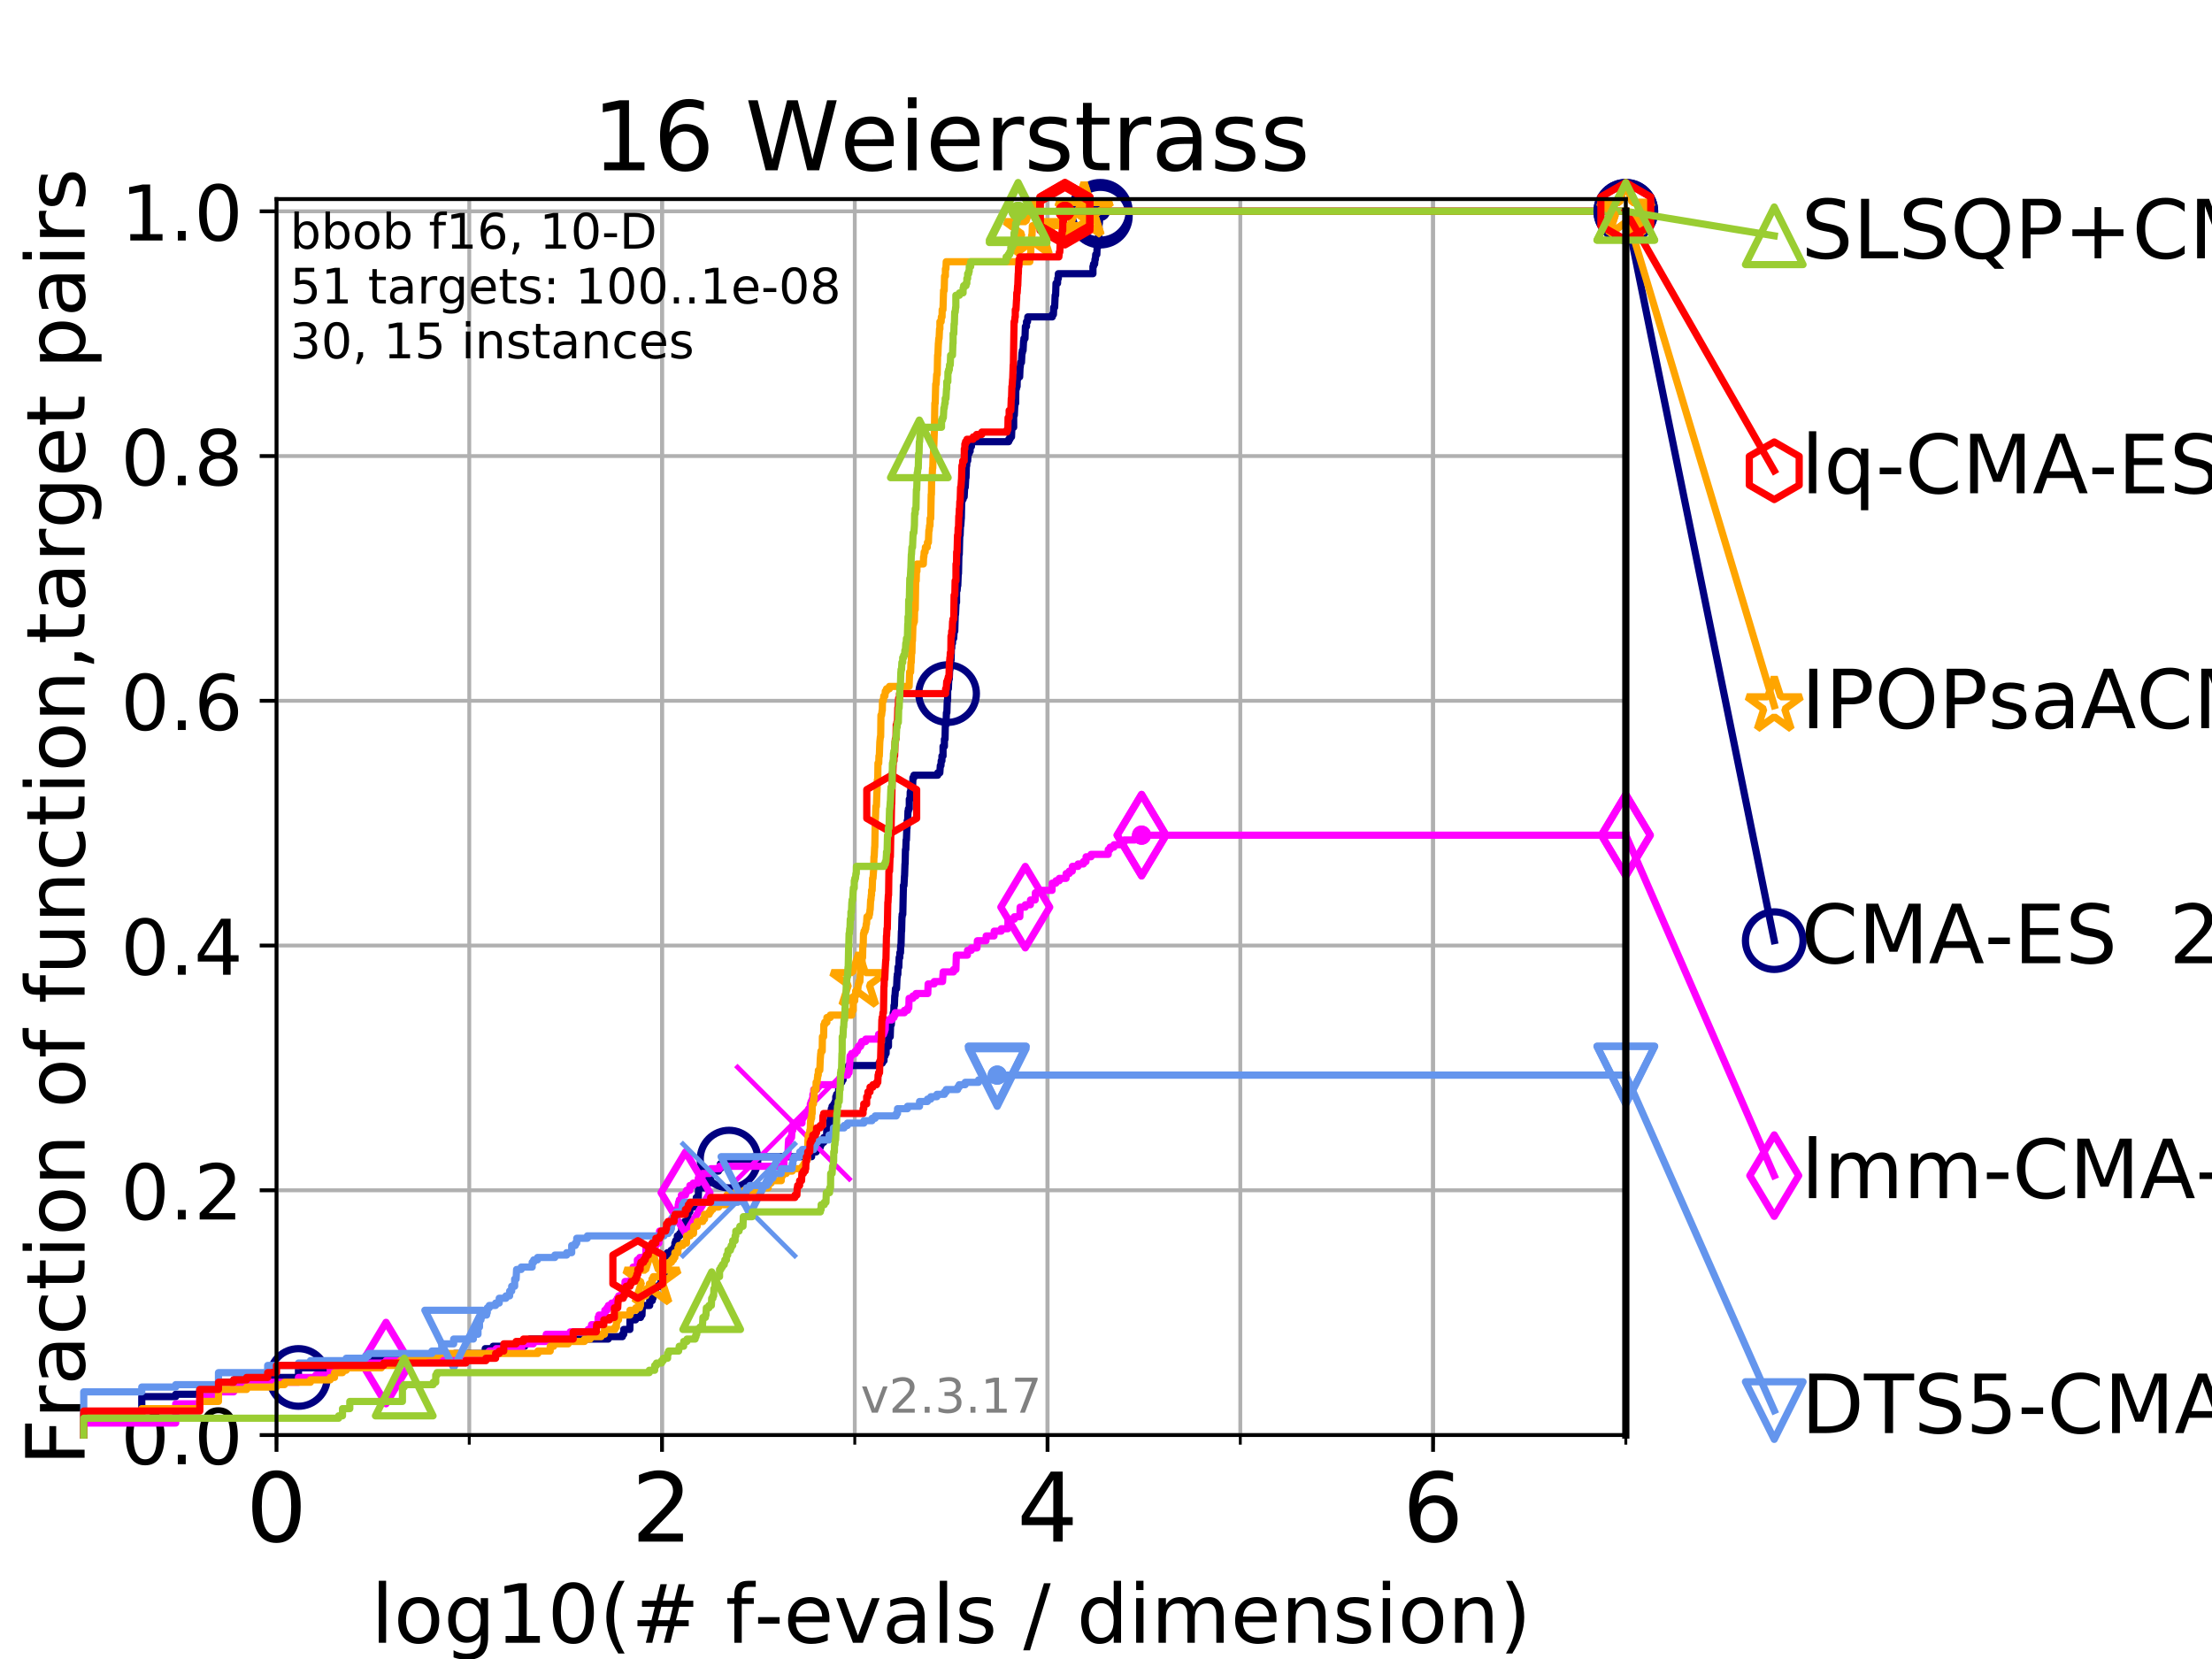<?xml version="1.0" encoding="utf-8" standalone="no"?>
<!DOCTYPE svg PUBLIC "-//W3C//DTD SVG 1.1//EN"
  "http://www.w3.org/Graphics/SVG/1.1/DTD/svg11.dtd">
<!-- Created with matplotlib (https://matplotlib.org/) -->
<svg height="345.6pt" version="1.1" viewBox="0 0 460.8 345.6" width="460.8pt" xmlns="http://www.w3.org/2000/svg" xmlns:xlink="http://www.w3.org/1999/xlink">
 <defs>
  <style type="text/css">
*{stroke-linecap:butt;stroke-linejoin:round;}
  </style>
 </defs>
 <g id="figure_1">
  <g id="patch_1">
   <path d="M 0 345.6 
L 460.8 345.6 
L 460.8 0 
L 0 0 
z
" style="fill:#ffffff;"/>
  </g>
  <g id="axes_1">
   <g id="patch_2">
    <path d="M 57.6 298.944 
L 338.688 298.944 
L 338.688 41.472 
L 57.6 41.472 
z
" style="fill:#ffffff;"/>
   </g>
   <g id="matplotlib.axis_1">
    <g id="xtick_1">
     <g id="line2d_1">
      <path clip-path="url(#p3ba5cb2da9)" d="M 57.6 298.944 
L 57.6 41.472 
" style="fill:none;stroke:#b0b0b0;stroke-linecap:square;stroke-width:0.8;"/>
     </g>
     <g id="line2d_2">
      <defs>
       <path d="M 0 0 
L 0 3.5 
" id="m7c6ede9d3c" style="stroke:#000000;stroke-width:0.8;"/>
      </defs>
      <g>
       <use style="stroke:#000000;stroke-width:0.8;" x="57.6" xlink:href="#m7c6ede9d3c" y="298.944"/>
      </g>
     </g>
     <g id="text_1">
      <!-- 0 -->
      <defs>
       <path d="M 31.781 66.406 
Q 24.172 66.406 20.328 58.906 
Q 16.5 51.422 16.5 36.375 
Q 16.5 21.391 20.328 13.891 
Q 24.172 6.391 31.781 6.391 
Q 39.453 6.391 43.281 13.891 
Q 47.125 21.391 47.125 36.375 
Q 47.125 51.422 43.281 58.906 
Q 39.453 66.406 31.781 66.406 
z
M 31.781 74.219 
Q 44.047 74.219 50.516 64.516 
Q 56.984 54.828 56.984 36.375 
Q 56.984 17.969 50.516 8.266 
Q 44.047 -1.422 31.781 -1.422 
Q 19.531 -1.422 13.062 8.266 
Q 6.594 17.969 6.594 36.375 
Q 6.594 54.828 13.062 64.516 
Q 19.531 74.219 31.781 74.219 
z
" id="DejaVuSans-48"/>
      </defs>
      <g transform="translate(51.237 321.141)scale(0.2 -0.2)">
       <use xlink:href="#DejaVuSans-48"/>
      </g>
     </g>
    </g>
    <g id="xtick_2">
     <g id="line2d_3">
      <path clip-path="url(#p3ba5cb2da9)" d="M 137.911 298.944 
L 137.911 41.472 
" style="fill:none;stroke:#b0b0b0;stroke-linecap:square;stroke-width:0.8;"/>
     </g>
     <g id="line2d_4">
      <g>
       <use style="stroke:#000000;stroke-width:0.8;" x="137.911" xlink:href="#m7c6ede9d3c" y="298.944"/>
      </g>
     </g>
     <g id="text_2">
      <!-- 2 -->
      <defs>
       <path d="M 19.188 8.297 
L 53.609 8.297 
L 53.609 0 
L 7.328 0 
L 7.328 8.297 
Q 12.938 14.109 22.625 23.891 
Q 32.328 33.688 34.812 36.531 
Q 39.547 41.844 41.422 45.531 
Q 43.312 49.219 43.312 52.781 
Q 43.312 58.594 39.234 62.25 
Q 35.156 65.922 28.609 65.922 
Q 23.969 65.922 18.812 64.312 
Q 13.672 62.703 7.812 59.422 
L 7.812 69.391 
Q 13.766 71.781 18.938 73 
Q 24.125 74.219 28.422 74.219 
Q 39.75 74.219 46.484 68.547 
Q 53.219 62.891 53.219 53.422 
Q 53.219 48.922 51.531 44.891 
Q 49.859 40.875 45.406 35.406 
Q 44.188 33.984 37.641 27.219 
Q 31.109 20.453 19.188 8.297 
z
" id="DejaVuSans-50"/>
      </defs>
      <g transform="translate(131.548 321.141)scale(0.2 -0.2)">
       <use xlink:href="#DejaVuSans-50"/>
      </g>
     </g>
    </g>
    <g id="xtick_3">
     <g id="line2d_5">
      <path clip-path="url(#p3ba5cb2da9)" d="M 218.222 298.944 
L 218.222 41.472 
" style="fill:none;stroke:#b0b0b0;stroke-linecap:square;stroke-width:0.8;"/>
     </g>
     <g id="line2d_6">
      <g>
       <use style="stroke:#000000;stroke-width:0.8;" x="218.222" xlink:href="#m7c6ede9d3c" y="298.944"/>
      </g>
     </g>
     <g id="text_3">
      <!-- 4 -->
      <defs>
       <path d="M 37.797 64.312 
L 12.891 25.391 
L 37.797 25.391 
z
M 35.203 72.906 
L 47.609 72.906 
L 47.609 25.391 
L 58.016 25.391 
L 58.016 17.188 
L 47.609 17.188 
L 47.609 0 
L 37.797 0 
L 37.797 17.188 
L 4.891 17.188 
L 4.891 26.703 
z
" id="DejaVuSans-52"/>
      </defs>
      <g transform="translate(211.859 321.141)scale(0.2 -0.2)">
       <use xlink:href="#DejaVuSans-52"/>
      </g>
     </g>
    </g>
    <g id="xtick_4">
     <g id="line2d_7">
      <path clip-path="url(#p3ba5cb2da9)" d="M 298.533 298.944 
L 298.533 41.472 
" style="fill:none;stroke:#b0b0b0;stroke-linecap:square;stroke-width:0.8;"/>
     </g>
     <g id="line2d_8">
      <g>
       <use style="stroke:#000000;stroke-width:0.8;" x="298.533" xlink:href="#m7c6ede9d3c" y="298.944"/>
      </g>
     </g>
     <g id="text_4">
      <!-- 6 -->
      <defs>
       <path d="M 33.016 40.375 
Q 26.375 40.375 22.484 35.828 
Q 18.609 31.297 18.609 23.391 
Q 18.609 15.531 22.484 10.953 
Q 26.375 6.391 33.016 6.391 
Q 39.656 6.391 43.531 10.953 
Q 47.406 15.531 47.406 23.391 
Q 47.406 31.297 43.531 35.828 
Q 39.656 40.375 33.016 40.375 
z
M 52.594 71.297 
L 52.594 62.312 
Q 48.875 64.062 45.094 64.984 
Q 41.312 65.922 37.594 65.922 
Q 27.828 65.922 22.672 59.328 
Q 17.531 52.734 16.797 39.406 
Q 19.672 43.656 24.016 45.922 
Q 28.375 48.188 33.594 48.188 
Q 44.578 48.188 50.953 41.516 
Q 57.328 34.859 57.328 23.391 
Q 57.328 12.156 50.688 5.359 
Q 44.047 -1.422 33.016 -1.422 
Q 20.359 -1.422 13.672 8.266 
Q 6.984 17.969 6.984 36.375 
Q 6.984 53.656 15.188 63.938 
Q 23.391 74.219 37.203 74.219 
Q 40.922 74.219 44.703 73.484 
Q 48.484 72.75 52.594 71.297 
z
" id="DejaVuSans-54"/>
      </defs>
      <g transform="translate(292.17 321.141)scale(0.2 -0.2)">
       <use xlink:href="#DejaVuSans-54"/>
      </g>
     </g>
    </g>
    <g id="xtick_5">
     <g id="line2d_9">
      <path clip-path="url(#p3ba5cb2da9)" d="M 57.6 298.944 
L 57.6 41.472 
" style="fill:none;stroke:#b0b0b0;stroke-linecap:square;stroke-width:0.8;"/>
     </g>
     <g id="line2d_10">
      <defs>
       <path d="M 0 0 
L 0 2 
" id="m8933117249" style="stroke:#000000;stroke-width:0.6;"/>
      </defs>
      <g>
       <use style="stroke:#000000;stroke-width:0.6;" x="57.6" xlink:href="#m8933117249" y="298.944"/>
      </g>
     </g>
    </g>
    <g id="xtick_6">
     <g id="line2d_11">
      <path clip-path="url(#p3ba5cb2da9)" d="M 97.755 298.944 
L 97.755 41.472 
" style="fill:none;stroke:#b0b0b0;stroke-linecap:square;stroke-width:0.8;"/>
     </g>
     <g id="line2d_12">
      <g>
       <use style="stroke:#000000;stroke-width:0.6;" x="97.755" xlink:href="#m8933117249" y="298.944"/>
      </g>
     </g>
    </g>
    <g id="xtick_7">
     <g id="line2d_13">
      <path clip-path="url(#p3ba5cb2da9)" d="M 137.911 298.944 
L 137.911 41.472 
" style="fill:none;stroke:#b0b0b0;stroke-linecap:square;stroke-width:0.8;"/>
     </g>
     <g id="line2d_14">
      <g>
       <use style="stroke:#000000;stroke-width:0.6;" x="137.911" xlink:href="#m8933117249" y="298.944"/>
      </g>
     </g>
    </g>
    <g id="xtick_8">
     <g id="line2d_15">
      <path clip-path="url(#p3ba5cb2da9)" d="M 178.066 298.944 
L 178.066 41.472 
" style="fill:none;stroke:#b0b0b0;stroke-linecap:square;stroke-width:0.8;"/>
     </g>
     <g id="line2d_16">
      <g>
       <use style="stroke:#000000;stroke-width:0.6;" x="178.066" xlink:href="#m8933117249" y="298.944"/>
      </g>
     </g>
    </g>
    <g id="xtick_9">
     <g id="line2d_17">
      <path clip-path="url(#p3ba5cb2da9)" d="M 218.222 298.944 
L 218.222 41.472 
" style="fill:none;stroke:#b0b0b0;stroke-linecap:square;stroke-width:0.8;"/>
     </g>
     <g id="line2d_18">
      <g>
       <use style="stroke:#000000;stroke-width:0.6;" x="218.222" xlink:href="#m8933117249" y="298.944"/>
      </g>
     </g>
    </g>
    <g id="xtick_10">
     <g id="line2d_19">
      <path clip-path="url(#p3ba5cb2da9)" d="M 258.377 298.944 
L 258.377 41.472 
" style="fill:none;stroke:#b0b0b0;stroke-linecap:square;stroke-width:0.8;"/>
     </g>
     <g id="line2d_20">
      <g>
       <use style="stroke:#000000;stroke-width:0.6;" x="258.377" xlink:href="#m8933117249" y="298.944"/>
      </g>
     </g>
    </g>
    <g id="xtick_11">
     <g id="line2d_21">
      <path clip-path="url(#p3ba5cb2da9)" d="M 298.533 298.944 
L 298.533 41.472 
" style="fill:none;stroke:#b0b0b0;stroke-linecap:square;stroke-width:0.8;"/>
     </g>
     <g id="line2d_22">
      <g>
       <use style="stroke:#000000;stroke-width:0.6;" x="298.533" xlink:href="#m8933117249" y="298.944"/>
      </g>
     </g>
    </g>
    <g id="xtick_12">
     <g id="line2d_23">
      <path clip-path="url(#p3ba5cb2da9)" d="M 338.688 298.944 
L 338.688 41.472 
" style="fill:none;stroke:#b0b0b0;stroke-linecap:square;stroke-width:0.8;"/>
     </g>
     <g id="line2d_24">
      <g>
       <use style="stroke:#000000;stroke-width:0.6;" x="338.688" xlink:href="#m8933117249" y="298.944"/>
      </g>
     </g>
    </g>
    <g id="text_5">
     <!-- log10(# f-evals / dimension) -->
     <defs>
      <path d="M 9.422 75.984 
L 18.406 75.984 
L 18.406 0 
L 9.422 0 
z
" id="DejaVuSans-108"/>
      <path d="M 30.609 48.391 
Q 23.391 48.391 19.188 42.75 
Q 14.984 37.109 14.984 27.297 
Q 14.984 17.484 19.156 11.844 
Q 23.344 6.203 30.609 6.203 
Q 37.797 6.203 41.984 11.859 
Q 46.188 17.531 46.188 27.297 
Q 46.188 37.016 41.984 42.703 
Q 37.797 48.391 30.609 48.391 
z
M 30.609 56 
Q 42.328 56 49.016 48.375 
Q 55.719 40.766 55.719 27.297 
Q 55.719 13.875 49.016 6.219 
Q 42.328 -1.422 30.609 -1.422 
Q 18.844 -1.422 12.172 6.219 
Q 5.516 13.875 5.516 27.297 
Q 5.516 40.766 12.172 48.375 
Q 18.844 56 30.609 56 
z
" id="DejaVuSans-111"/>
      <path d="M 45.406 27.984 
Q 45.406 37.75 41.375 43.109 
Q 37.359 48.484 30.078 48.484 
Q 22.859 48.484 18.828 43.109 
Q 14.797 37.75 14.797 27.984 
Q 14.797 18.266 18.828 12.891 
Q 22.859 7.516 30.078 7.516 
Q 37.359 7.516 41.375 12.891 
Q 45.406 18.266 45.406 27.984 
z
M 54.391 6.781 
Q 54.391 -7.172 48.188 -13.984 
Q 42 -20.797 29.203 -20.797 
Q 24.469 -20.797 20.266 -20.094 
Q 16.062 -19.391 12.109 -17.922 
L 12.109 -9.188 
Q 16.062 -11.328 19.922 -12.344 
Q 23.781 -13.375 27.781 -13.375 
Q 36.625 -13.375 41.016 -8.766 
Q 45.406 -4.156 45.406 5.172 
L 45.406 9.625 
Q 42.625 4.781 38.281 2.391 
Q 33.938 0 27.875 0 
Q 17.828 0 11.672 7.656 
Q 5.516 15.328 5.516 27.984 
Q 5.516 40.672 11.672 48.328 
Q 17.828 56 27.875 56 
Q 33.938 56 38.281 53.609 
Q 42.625 51.219 45.406 46.391 
L 45.406 54.688 
L 54.391 54.688 
z
" id="DejaVuSans-103"/>
      <path d="M 12.406 8.297 
L 28.516 8.297 
L 28.516 63.922 
L 10.984 60.406 
L 10.984 69.391 
L 28.422 72.906 
L 38.281 72.906 
L 38.281 8.297 
L 54.391 8.297 
L 54.391 0 
L 12.406 0 
z
" id="DejaVuSans-49"/>
      <path d="M 31 75.875 
Q 24.469 64.656 21.281 53.656 
Q 18.109 42.672 18.109 31.391 
Q 18.109 20.125 21.312 9.062 
Q 24.516 -2 31 -13.188 
L 23.188 -13.188 
Q 15.875 -1.703 12.234 9.375 
Q 8.594 20.453 8.594 31.391 
Q 8.594 42.281 12.203 53.312 
Q 15.828 64.359 23.188 75.875 
z
" id="DejaVuSans-40"/>
      <path d="M 51.125 44 
L 36.922 44 
L 32.812 27.688 
L 47.125 27.688 
z
M 43.797 71.781 
L 38.719 51.516 
L 52.984 51.516 
L 58.109 71.781 
L 65.922 71.781 
L 60.891 51.516 
L 76.125 51.516 
L 76.125 44 
L 58.984 44 
L 54.984 27.688 
L 70.516 27.688 
L 70.516 20.219 
L 53.078 20.219 
L 48 0 
L 40.188 0 
L 45.219 20.219 
L 30.906 20.219 
L 25.875 0 
L 18.016 0 
L 23.094 20.219 
L 7.719 20.219 
L 7.719 27.688 
L 24.906 27.688 
L 29 44 
L 13.281 44 
L 13.281 51.516 
L 30.906 51.516 
L 35.891 71.781 
z
" id="DejaVuSans-35"/>
      <path id="DejaVuSans-32"/>
      <path d="M 37.109 75.984 
L 37.109 68.5 
L 28.516 68.5 
Q 23.688 68.5 21.797 66.547 
Q 19.922 64.594 19.922 59.516 
L 19.922 54.688 
L 34.719 54.688 
L 34.719 47.703 
L 19.922 47.703 
L 19.922 0 
L 10.891 0 
L 10.891 47.703 
L 2.297 47.703 
L 2.297 54.688 
L 10.891 54.688 
L 10.891 58.5 
Q 10.891 67.625 15.141 71.797 
Q 19.391 75.984 28.609 75.984 
z
" id="DejaVuSans-102"/>
      <path d="M 4.891 31.391 
L 31.203 31.391 
L 31.203 23.391 
L 4.891 23.391 
z
" id="DejaVuSans-45"/>
      <path d="M 56.203 29.594 
L 56.203 25.203 
L 14.891 25.203 
Q 15.484 15.922 20.484 11.062 
Q 25.484 6.203 34.422 6.203 
Q 39.594 6.203 44.453 7.469 
Q 49.312 8.734 54.109 11.281 
L 54.109 2.781 
Q 49.266 0.734 44.188 -0.344 
Q 39.109 -1.422 33.891 -1.422 
Q 20.797 -1.422 13.156 6.188 
Q 5.516 13.812 5.516 26.812 
Q 5.516 40.234 12.766 48.109 
Q 20.016 56 32.328 56 
Q 43.359 56 49.781 48.891 
Q 56.203 41.797 56.203 29.594 
z
M 47.219 32.234 
Q 47.125 39.594 43.094 43.984 
Q 39.062 48.391 32.422 48.391 
Q 24.906 48.391 20.391 44.141 
Q 15.875 39.891 15.188 32.172 
z
" id="DejaVuSans-101"/>
      <path d="M 2.984 54.688 
L 12.5 54.688 
L 29.594 8.797 
L 46.688 54.688 
L 56.203 54.688 
L 35.688 0 
L 23.484 0 
z
" id="DejaVuSans-118"/>
      <path d="M 34.281 27.484 
Q 23.391 27.484 19.188 25 
Q 14.984 22.516 14.984 16.5 
Q 14.984 11.719 18.141 8.906 
Q 21.297 6.109 26.703 6.109 
Q 34.188 6.109 38.703 11.406 
Q 43.219 16.703 43.219 25.484 
L 43.219 27.484 
z
M 52.203 31.203 
L 52.203 0 
L 43.219 0 
L 43.219 8.297 
Q 40.141 3.328 35.547 0.953 
Q 30.953 -1.422 24.312 -1.422 
Q 15.922 -1.422 10.953 3.297 
Q 6 8.016 6 15.922 
Q 6 25.141 12.172 29.828 
Q 18.359 34.516 30.609 34.516 
L 43.219 34.516 
L 43.219 35.406 
Q 43.219 41.609 39.141 45 
Q 35.062 48.391 27.688 48.391 
Q 23 48.391 18.547 47.266 
Q 14.109 46.141 10.016 43.891 
L 10.016 52.203 
Q 14.938 54.109 19.578 55.047 
Q 24.219 56 28.609 56 
Q 40.484 56 46.344 49.844 
Q 52.203 43.703 52.203 31.203 
z
" id="DejaVuSans-97"/>
      <path d="M 44.281 53.078 
L 44.281 44.578 
Q 40.484 46.531 36.375 47.5 
Q 32.281 48.484 27.875 48.484 
Q 21.188 48.484 17.844 46.438 
Q 14.5 44.391 14.5 40.281 
Q 14.5 37.156 16.891 35.375 
Q 19.281 33.594 26.516 31.984 
L 29.594 31.297 
Q 39.156 29.25 43.188 25.516 
Q 47.219 21.781 47.219 15.094 
Q 47.219 7.469 41.188 3.016 
Q 35.156 -1.422 24.609 -1.422 
Q 20.219 -1.422 15.453 -0.562 
Q 10.688 0.297 5.422 2 
L 5.422 11.281 
Q 10.406 8.688 15.234 7.391 
Q 20.062 6.109 24.812 6.109 
Q 31.156 6.109 34.562 8.281 
Q 37.984 10.453 37.984 14.406 
Q 37.984 18.062 35.516 20.016 
Q 33.062 21.969 24.703 23.781 
L 21.578 24.516 
Q 13.234 26.266 9.516 29.906 
Q 5.812 33.547 5.812 39.891 
Q 5.812 47.609 11.281 51.797 
Q 16.75 56 26.812 56 
Q 31.781 56 36.172 55.266 
Q 40.578 54.547 44.281 53.078 
z
" id="DejaVuSans-115"/>
      <path d="M 25.391 72.906 
L 33.688 72.906 
L 8.297 -9.281 
L 0 -9.281 
z
" id="DejaVuSans-47"/>
      <path d="M 45.406 46.391 
L 45.406 75.984 
L 54.391 75.984 
L 54.391 0 
L 45.406 0 
L 45.406 8.203 
Q 42.578 3.328 38.25 0.953 
Q 33.938 -1.422 27.875 -1.422 
Q 17.969 -1.422 11.734 6.484 
Q 5.516 14.406 5.516 27.297 
Q 5.516 40.188 11.734 48.094 
Q 17.969 56 27.875 56 
Q 33.938 56 38.25 53.625 
Q 42.578 51.266 45.406 46.391 
z
M 14.797 27.297 
Q 14.797 17.391 18.875 11.75 
Q 22.953 6.109 30.078 6.109 
Q 37.203 6.109 41.297 11.75 
Q 45.406 17.391 45.406 27.297 
Q 45.406 37.203 41.297 42.844 
Q 37.203 48.484 30.078 48.484 
Q 22.953 48.484 18.875 42.844 
Q 14.797 37.203 14.797 27.297 
z
" id="DejaVuSans-100"/>
      <path d="M 9.422 54.688 
L 18.406 54.688 
L 18.406 0 
L 9.422 0 
z
M 9.422 75.984 
L 18.406 75.984 
L 18.406 64.594 
L 9.422 64.594 
z
" id="DejaVuSans-105"/>
      <path d="M 52 44.188 
Q 55.375 50.25 60.062 53.125 
Q 64.75 56 71.094 56 
Q 79.641 56 84.281 50.016 
Q 88.922 44.047 88.922 33.016 
L 88.922 0 
L 79.891 0 
L 79.891 32.719 
Q 79.891 40.578 77.094 44.375 
Q 74.312 48.188 68.609 48.188 
Q 61.625 48.188 57.562 43.547 
Q 53.516 38.922 53.516 30.906 
L 53.516 0 
L 44.484 0 
L 44.484 32.719 
Q 44.484 40.625 41.703 44.406 
Q 38.922 48.188 33.109 48.188 
Q 26.219 48.188 22.156 43.531 
Q 18.109 38.875 18.109 30.906 
L 18.109 0 
L 9.078 0 
L 9.078 54.688 
L 18.109 54.688 
L 18.109 46.188 
Q 21.188 51.219 25.484 53.609 
Q 29.781 56 35.688 56 
Q 41.656 56 45.828 52.969 
Q 50 49.953 52 44.188 
z
" id="DejaVuSans-109"/>
      <path d="M 54.891 33.016 
L 54.891 0 
L 45.906 0 
L 45.906 32.719 
Q 45.906 40.484 42.875 44.328 
Q 39.844 48.188 33.797 48.188 
Q 26.516 48.188 22.312 43.547 
Q 18.109 38.922 18.109 30.906 
L 18.109 0 
L 9.078 0 
L 9.078 54.688 
L 18.109 54.688 
L 18.109 46.188 
Q 21.344 51.125 25.703 53.562 
Q 30.078 56 35.797 56 
Q 45.219 56 50.047 50.172 
Q 54.891 44.344 54.891 33.016 
z
" id="DejaVuSans-110"/>
      <path d="M 8.016 75.875 
L 15.828 75.875 
Q 23.141 64.359 26.781 53.312 
Q 30.422 42.281 30.422 31.391 
Q 30.422 20.453 26.781 9.375 
Q 23.141 -1.703 15.828 -13.188 
L 8.016 -13.188 
Q 14.5 -2 17.703 9.062 
Q 20.906 20.125 20.906 31.391 
Q 20.906 42.672 17.703 53.656 
Q 14.5 64.656 8.016 75.875 
z
" id="DejaVuSans-41"/>
     </defs>
     <g transform="translate(77.303 342.218)scale(0.17 -0.17)">
      <use xlink:href="#DejaVuSans-108"/>
      <use x="27.783" xlink:href="#DejaVuSans-111"/>
      <use x="88.965" xlink:href="#DejaVuSans-103"/>
      <use x="152.441" xlink:href="#DejaVuSans-49"/>
      <use x="216.064" xlink:href="#DejaVuSans-48"/>
      <use x="279.688" xlink:href="#DejaVuSans-40"/>
      <use x="318.701" xlink:href="#DejaVuSans-35"/>
      <use x="402.49" xlink:href="#DejaVuSans-32"/>
      <use x="434.277" xlink:href="#DejaVuSans-102"/>
      <use x="469.404" xlink:href="#DejaVuSans-45"/>
      <use x="505.488" xlink:href="#DejaVuSans-101"/>
      <use x="567.012" xlink:href="#DejaVuSans-118"/>
      <use x="626.191" xlink:href="#DejaVuSans-97"/>
      <use x="687.471" xlink:href="#DejaVuSans-108"/>
      <use x="715.254" xlink:href="#DejaVuSans-115"/>
      <use x="767.354" xlink:href="#DejaVuSans-32"/>
      <use x="799.141" xlink:href="#DejaVuSans-47"/>
      <use x="832.832" xlink:href="#DejaVuSans-32"/>
      <use x="864.619" xlink:href="#DejaVuSans-100"/>
      <use x="928.096" xlink:href="#DejaVuSans-105"/>
      <use x="955.879" xlink:href="#DejaVuSans-109"/>
      <use x="1053.291" xlink:href="#DejaVuSans-101"/>
      <use x="1114.814" xlink:href="#DejaVuSans-110"/>
      <use x="1178.193" xlink:href="#DejaVuSans-115"/>
      <use x="1230.293" xlink:href="#DejaVuSans-105"/>
      <use x="1258.076" xlink:href="#DejaVuSans-111"/>
      <use x="1319.258" xlink:href="#DejaVuSans-110"/>
      <use x="1382.637" xlink:href="#DejaVuSans-41"/>
     </g>
    </g>
   </g>
   <g id="matplotlib.axis_2">
    <g id="ytick_1">
     <g id="line2d_25">
      <path clip-path="url(#p3ba5cb2da9)" d="M 57.6 298.944 
L 338.688 298.944 
" style="fill:none;stroke:#b0b0b0;stroke-linecap:square;stroke-width:0.8;"/>
     </g>
     <g id="line2d_26">
      <defs>
       <path d="M 0 0 
L -3.5 0 
" id="m7ad658b46c" style="stroke:#000000;stroke-width:0.8;"/>
      </defs>
      <g>
       <use style="stroke:#000000;stroke-width:0.8;" x="57.6" xlink:href="#m7ad658b46c" y="298.944"/>
      </g>
     </g>
     <g id="text_6">
      <!-- 0.0 -->
      <defs>
       <path d="M 10.688 12.406 
L 21 12.406 
L 21 0 
L 10.688 0 
z
" id="DejaVuSans-46"/>
      </defs>
      <g transform="translate(25.155 305.023)scale(0.16 -0.16)">
       <use xlink:href="#DejaVuSans-48"/>
       <use x="63.623" xlink:href="#DejaVuSans-46"/>
       <use x="95.41" xlink:href="#DejaVuSans-48"/>
      </g>
     </g>
    </g>
    <g id="ytick_2">
     <g id="line2d_27">
      <path clip-path="url(#p3ba5cb2da9)" d="M 57.6 247.959 
L 338.688 247.959 
" style="fill:none;stroke:#b0b0b0;stroke-linecap:square;stroke-width:0.8;"/>
     </g>
     <g id="line2d_28">
      <g>
       <use style="stroke:#000000;stroke-width:0.8;" x="57.6" xlink:href="#m7ad658b46c" y="247.959"/>
      </g>
     </g>
     <g id="text_7">
      <!-- 0.2 -->
      <g transform="translate(25.155 254.038)scale(0.16 -0.16)">
       <use xlink:href="#DejaVuSans-48"/>
       <use x="63.623" xlink:href="#DejaVuSans-46"/>
       <use x="95.41" xlink:href="#DejaVuSans-50"/>
      </g>
     </g>
    </g>
    <g id="ytick_3">
     <g id="line2d_29">
      <path clip-path="url(#p3ba5cb2da9)" d="M 57.6 196.975 
L 338.688 196.975 
" style="fill:none;stroke:#b0b0b0;stroke-linecap:square;stroke-width:0.8;"/>
     </g>
     <g id="line2d_30">
      <g>
       <use style="stroke:#000000;stroke-width:0.8;" x="57.6" xlink:href="#m7ad658b46c" y="196.975"/>
      </g>
     </g>
     <g id="text_8">
      <!-- 0.4 -->
      <g transform="translate(25.155 203.054)scale(0.16 -0.16)">
       <use xlink:href="#DejaVuSans-48"/>
       <use x="63.623" xlink:href="#DejaVuSans-46"/>
       <use x="95.41" xlink:href="#DejaVuSans-52"/>
      </g>
     </g>
    </g>
    <g id="ytick_4">
     <g id="line2d_31">
      <path clip-path="url(#p3ba5cb2da9)" d="M 57.6 145.99 
L 338.688 145.99 
" style="fill:none;stroke:#b0b0b0;stroke-linecap:square;stroke-width:0.8;"/>
     </g>
     <g id="line2d_32">
      <g>
       <use style="stroke:#000000;stroke-width:0.8;" x="57.6" xlink:href="#m7ad658b46c" y="145.99"/>
      </g>
     </g>
     <g id="text_9">
      <!-- 0.6 -->
      <g transform="translate(25.155 152.069)scale(0.16 -0.16)">
       <use xlink:href="#DejaVuSans-48"/>
       <use x="63.623" xlink:href="#DejaVuSans-46"/>
       <use x="95.41" xlink:href="#DejaVuSans-54"/>
      </g>
     </g>
    </g>
    <g id="ytick_5">
     <g id="line2d_33">
      <path clip-path="url(#p3ba5cb2da9)" d="M 57.6 95.006 
L 338.688 95.006 
" style="fill:none;stroke:#b0b0b0;stroke-linecap:square;stroke-width:0.8;"/>
     </g>
     <g id="line2d_34">
      <g>
       <use style="stroke:#000000;stroke-width:0.8;" x="57.6" xlink:href="#m7ad658b46c" y="95.006"/>
      </g>
     </g>
     <g id="text_10">
      <!-- 0.8 -->
      <defs>
       <path d="M 31.781 34.625 
Q 24.75 34.625 20.719 30.859 
Q 16.703 27.094 16.703 20.516 
Q 16.703 13.922 20.719 10.156 
Q 24.75 6.391 31.781 6.391 
Q 38.812 6.391 42.859 10.172 
Q 46.922 13.969 46.922 20.516 
Q 46.922 27.094 42.891 30.859 
Q 38.875 34.625 31.781 34.625 
z
M 21.922 38.812 
Q 15.578 40.375 12.031 44.719 
Q 8.5 49.078 8.5 55.328 
Q 8.5 64.062 14.719 69.141 
Q 20.953 74.219 31.781 74.219 
Q 42.672 74.219 48.875 69.141 
Q 55.078 64.062 55.078 55.328 
Q 55.078 49.078 51.531 44.719 
Q 48 40.375 41.703 38.812 
Q 48.828 37.156 52.797 32.312 
Q 56.781 27.484 56.781 20.516 
Q 56.781 9.906 50.312 4.234 
Q 43.844 -1.422 31.781 -1.422 
Q 19.734 -1.422 13.25 4.234 
Q 6.781 9.906 6.781 20.516 
Q 6.781 27.484 10.781 32.312 
Q 14.797 37.156 21.922 38.812 
z
M 18.312 54.391 
Q 18.312 48.734 21.844 45.562 
Q 25.391 42.391 31.781 42.391 
Q 38.141 42.391 41.719 45.562 
Q 45.312 48.734 45.312 54.391 
Q 45.312 60.062 41.719 63.234 
Q 38.141 66.406 31.781 66.406 
Q 25.391 66.406 21.844 63.234 
Q 18.312 60.062 18.312 54.391 
z
" id="DejaVuSans-56"/>
      </defs>
      <g transform="translate(25.155 101.085)scale(0.16 -0.16)">
       <use xlink:href="#DejaVuSans-48"/>
       <use x="63.623" xlink:href="#DejaVuSans-46"/>
       <use x="95.41" xlink:href="#DejaVuSans-56"/>
      </g>
     </g>
    </g>
    <g id="ytick_6">
     <g id="line2d_35">
      <path clip-path="url(#p3ba5cb2da9)" d="M 57.6 44.021 
L 338.688 44.021 
" style="fill:none;stroke:#b0b0b0;stroke-linecap:square;stroke-width:0.8;"/>
     </g>
     <g id="line2d_36">
      <g>
       <use style="stroke:#000000;stroke-width:0.8;" x="57.6" xlink:href="#m7ad658b46c" y="44.021"/>
      </g>
     </g>
     <g id="text_11">
      <!-- 1.0 -->
      <g transform="translate(25.155 50.1)scale(0.16 -0.16)">
       <use xlink:href="#DejaVuSans-49"/>
       <use x="63.623" xlink:href="#DejaVuSans-46"/>
       <use x="95.41" xlink:href="#DejaVuSans-48"/>
      </g>
     </g>
    </g>
    <g id="text_12">
     <!-- Fraction of function,target pairs -->
     <defs>
      <path d="M 9.812 72.906 
L 51.703 72.906 
L 51.703 64.594 
L 19.672 64.594 
L 19.672 43.109 
L 48.578 43.109 
L 48.578 34.812 
L 19.672 34.812 
L 19.672 0 
L 9.812 0 
z
" id="DejaVuSans-70"/>
      <path d="M 41.109 46.297 
Q 39.594 47.172 37.812 47.578 
Q 36.031 48 33.891 48 
Q 26.266 48 22.188 43.047 
Q 18.109 38.094 18.109 28.812 
L 18.109 0 
L 9.078 0 
L 9.078 54.688 
L 18.109 54.688 
L 18.109 46.188 
Q 20.953 51.172 25.484 53.578 
Q 30.031 56 36.531 56 
Q 37.453 56 38.578 55.875 
Q 39.703 55.766 41.062 55.516 
z
" id="DejaVuSans-114"/>
      <path d="M 48.781 52.594 
L 48.781 44.188 
Q 44.969 46.297 41.141 47.344 
Q 37.312 48.391 33.406 48.391 
Q 24.656 48.391 19.812 42.844 
Q 14.984 37.312 14.984 27.297 
Q 14.984 17.281 19.812 11.734 
Q 24.656 6.203 33.406 6.203 
Q 37.312 6.203 41.141 7.25 
Q 44.969 8.297 48.781 10.406 
L 48.781 2.094 
Q 45.016 0.344 40.984 -0.531 
Q 36.969 -1.422 32.422 -1.422 
Q 20.062 -1.422 12.781 6.344 
Q 5.516 14.109 5.516 27.297 
Q 5.516 40.672 12.859 48.328 
Q 20.219 56 33.016 56 
Q 37.156 56 41.109 55.141 
Q 45.062 54.297 48.781 52.594 
z
" id="DejaVuSans-99"/>
      <path d="M 18.312 70.219 
L 18.312 54.688 
L 36.812 54.688 
L 36.812 47.703 
L 18.312 47.703 
L 18.312 18.016 
Q 18.312 11.328 20.141 9.422 
Q 21.969 7.516 27.594 7.516 
L 36.812 7.516 
L 36.812 0 
L 27.594 0 
Q 17.188 0 13.234 3.875 
Q 9.281 7.766 9.281 18.016 
L 9.281 47.703 
L 2.688 47.703 
L 2.688 54.688 
L 9.281 54.688 
L 9.281 70.219 
z
" id="DejaVuSans-116"/>
      <path d="M 8.5 21.578 
L 8.5 54.688 
L 17.484 54.688 
L 17.484 21.922 
Q 17.484 14.156 20.5 10.266 
Q 23.531 6.391 29.594 6.391 
Q 36.859 6.391 41.078 11.031 
Q 45.312 15.672 45.312 23.688 
L 45.312 54.688 
L 54.297 54.688 
L 54.297 0 
L 45.312 0 
L 45.312 8.406 
Q 42.047 3.422 37.719 1 
Q 33.406 -1.422 27.688 -1.422 
Q 18.266 -1.422 13.375 4.438 
Q 8.5 10.297 8.5 21.578 
z
M 31.109 56 
z
" id="DejaVuSans-117"/>
      <path d="M 11.719 12.406 
L 22.016 12.406 
L 22.016 4 
L 14.016 -11.625 
L 7.719 -11.625 
L 11.719 4 
z
" id="DejaVuSans-44"/>
      <path d="M 18.109 8.203 
L 18.109 -20.797 
L 9.078 -20.797 
L 9.078 54.688 
L 18.109 54.688 
L 18.109 46.391 
Q 20.953 51.266 25.266 53.625 
Q 29.594 56 35.594 56 
Q 45.562 56 51.781 48.094 
Q 58.016 40.188 58.016 27.297 
Q 58.016 14.406 51.781 6.484 
Q 45.562 -1.422 35.594 -1.422 
Q 29.594 -1.422 25.266 0.953 
Q 20.953 3.328 18.109 8.203 
z
M 48.688 27.297 
Q 48.688 37.203 44.609 42.844 
Q 40.531 48.484 33.406 48.484 
Q 26.266 48.484 22.188 42.844 
Q 18.109 37.203 18.109 27.297 
Q 18.109 17.391 22.188 11.75 
Q 26.266 6.109 33.406 6.109 
Q 40.531 6.109 44.609 11.75 
Q 48.688 17.391 48.688 27.297 
z
" id="DejaVuSans-112"/>
     </defs>
     <g transform="translate(17.62 305.347)rotate(-90)scale(0.17 -0.17)">
      <use xlink:href="#DejaVuSans-70"/>
      <use x="57.41" xlink:href="#DejaVuSans-114"/>
      <use x="98.523" xlink:href="#DejaVuSans-97"/>
      <use x="159.803" xlink:href="#DejaVuSans-99"/>
      <use x="214.783" xlink:href="#DejaVuSans-116"/>
      <use x="253.992" xlink:href="#DejaVuSans-105"/>
      <use x="281.775" xlink:href="#DejaVuSans-111"/>
      <use x="342.957" xlink:href="#DejaVuSans-110"/>
      <use x="406.336" xlink:href="#DejaVuSans-32"/>
      <use x="438.123" xlink:href="#DejaVuSans-111"/>
      <use x="499.305" xlink:href="#DejaVuSans-102"/>
      <use x="534.51" xlink:href="#DejaVuSans-32"/>
      <use x="566.297" xlink:href="#DejaVuSans-102"/>
      <use x="601.502" xlink:href="#DejaVuSans-117"/>
      <use x="664.881" xlink:href="#DejaVuSans-110"/>
      <use x="728.26" xlink:href="#DejaVuSans-99"/>
      <use x="783.24" xlink:href="#DejaVuSans-116"/>
      <use x="822.449" xlink:href="#DejaVuSans-105"/>
      <use x="850.232" xlink:href="#DejaVuSans-111"/>
      <use x="911.414" xlink:href="#DejaVuSans-110"/>
      <use x="974.793" xlink:href="#DejaVuSans-44"/>
      <use x="1006.58" xlink:href="#DejaVuSans-116"/>
      <use x="1045.789" xlink:href="#DejaVuSans-97"/>
      <use x="1107.068" xlink:href="#DejaVuSans-114"/>
      <use x="1148.166" xlink:href="#DejaVuSans-103"/>
      <use x="1211.643" xlink:href="#DejaVuSans-101"/>
      <use x="1273.166" xlink:href="#DejaVuSans-116"/>
      <use x="1312.375" xlink:href="#DejaVuSans-32"/>
      <use x="1344.162" xlink:href="#DejaVuSans-112"/>
      <use x="1407.639" xlink:href="#DejaVuSans-97"/>
      <use x="1468.918" xlink:href="#DejaVuSans-105"/>
      <use x="1496.701" xlink:href="#DejaVuSans-114"/>
      <use x="1537.814" xlink:href="#DejaVuSans-115"/>
     </g>
    </g>
   </g>
   <g id="line2d_37">
    <defs>
     <path d="M 0 1.5 
C 0.398 1.5 0.779 1.342 1.061 1.061 
C 1.342 0.779 1.5 0.398 1.5 0 
C 1.5 -0.398 1.342 -0.779 1.061 -1.061 
C 0.779 -1.342 0.398 -1.5 0 -1.5 
C -0.398 -1.5 -0.779 -1.342 -1.061 -1.061 
C -1.342 -0.779 -1.5 -0.398 -1.5 0 
C -1.5 0.398 -1.342 0.779 -1.061 1.061 
C -0.779 1.342 -0.398 1.5 0 1.5 
z
" id="md36c160b4f" style="stroke:#000080;"/>
    </defs>
    <g>
     <use style="fill:#000080;stroke:#000080;" x="229.222" xlink:href="#md36c160b4f" y="44.021"/>
     <use style="fill:#000080;stroke:#000080;" x="229.222" xlink:href="#md36c160b4f" y="44.021"/>
    </g>
   </g>
   <g id="line2d_38">
    <path d="M 17.445 298.944 
L 17.445 294.445 
L 29.533 294.445 
L 29.533 290.946 
L 36.604 290.946 
L 36.604 290.447 
L 41.621 290.447 
L 41.621 289.447 
L 45.512 289.447 
L 45.512 287.947 
L 48.692 287.947 
L 48.692 287.447 
L 57.6 287.447 
L 57.6 286.948 
L 62.175 286.948 
L 62.175 284.948 
L 68.793 284.948 
L 68.793 283.949 
L 76.168 283.949 
L 76.168 282.949 
L 94.715 282.949 
L 94.715 281.949 
L 101.08 281.949 
L 101.08 280.949 
L 102.729 280.949 
L 102.729 280.45 
L 109.312 280.45 
L 109.312 279.45 
L 110.359 279.45 
L 110.359 278.95 
L 126.707 278.95 
L 126.707 278.45 
L 129.658 278.45 
L 129.658 277.95 
L 129.936 277.95 
L 129.936 276.951 
L 131.211 276.951 
L 131.236 274.951 
L 132.399 274.951 
L 132.399 274.451 
L 133.443 274.451 
L 133.443 273.952 
L 133.734 273.952 
L 133.8 272.452 
L 133.866 272.452 
L 133.866 271.952 
L 135.341 271.952 
L 135.341 270.952 
L 135.879 270.952 
L 135.879 270.453 
L 136.035 270.453 
L 136.112 269.453 
L 136.285 269.453 
L 136.381 268.453 
L 136.701 268.453 
L 136.701 267.953 
L 137.487 267.953 
L 137.487 267.454 
L 137.7 267.454 
L 137.7 266.454 
L 137.893 266.454 
L 137.893 265.954 
L 138.392 265.954 
L 138.443 264.454 
L 138.678 264.454 
L 138.678 263.455 
L 138.795 263.455 
L 138.878 262.455 
L 138.911 262.455 
L 138.911 261.455 
L 139.042 261.455 
L 139.042 260.956 
L 139.809 260.956 
L 139.809 260.456 
L 140.318 260.456 
L 140.318 259.956 
L 140.589 259.956 
L 140.589 258.956 
L 140.753 258.956 
L 140.753 258.456 
L 141.076 258.456 
L 141.105 257.457 
L 141.592 257.457 
L 141.592 256.957 
L 141.997 256.957 
L 141.997 255.957 
L 142.311 255.957 
L 142.311 255.457 
L 142.647 255.457 
L 142.647 254.457 
L 143.337 254.457 
L 143.337 252.458 
L 143.704 252.458 
L 143.704 251.458 
L 144.463 251.458 
L 144.463 250.959 
L 144.924 250.959 
L 144.959 249.959 
L 145.051 249.959 
L 145.051 249.459 
L 145.463 249.459 
L 145.531 247.46 
L 146.644 247.46 
L 146.644 246.96 
L 147.287 246.96 
L 147.287 246.46 
L 147.69 246.46 
L 147.69 245.96 
L 147.976 245.96 
L 148.084 244.96 
L 148.219 244.96 
L 148.287 243.961 
L 149.673 243.961 
L 149.673 243.461 
L 150.068 243.461 
L 150.068 242.461 
L 150.573 242.461 
L 150.573 241.961 
L 151.874 241.961 
L 151.874 241.461 
L 157.093 241.461 
L 157.093 240.962 
L 169.076 240.962 
L 169.091 239.962 
L 170.031 239.962 
L 170.031 239.462 
L 170.387 239.462 
L 170.387 238.962 
L 170.899 238.962 
L 170.899 238.462 
L 171.103 238.462 
L 171.103 237.962 
L 171.608 237.962 
L 171.608 236.963 
L 172.189 236.963 
L 172.223 235.463 
L 172.78 235.463 
L 172.89 233.464 
L 172.951 233.464 
L 172.951 232.964 
L 173.066 232.964 
L 173.082 231.464 
L 173.179 231.464 
L 173.179 230.965 
L 173.333 230.965 
L 173.333 230.465 
L 173.715 230.465 
L 173.715 229.965 
L 173.964 229.965 
L 173.964 229.465 
L 174.105 229.465 
L 174.105 228.465 
L 174.279 228.465 
L 174.279 227.966 
L 174.673 227.966 
L 174.72 226.466 
L 174.928 226.466 
L 175.026 225.466 
L 175.357 225.466 
L 175.357 224.966 
L 175.626 224.966 
L 175.626 223.467 
L 176.335 223.467 
L 176.345 222.467 
L 176.746 222.467 
L 176.746 221.967 
L 183.085 221.967 
L 183.085 221.467 
L 183.802 221.467 
L 183.802 220.968 
L 184.153 220.968 
L 184.153 219.968 
L 184.365 219.968 
L 184.365 219.468 
L 184.589 219.468 
L 184.619 217.969 
L 185.083 217.969 
L 185.098 215.969 
L 185.448 215.969 
L 185.528 213.47 
L 185.678 213.47 
L 185.727 212.47 
L 185.789 212.47 
L 185.789 211.97 
L 186.019 211.97 
L 186.079 210.971 
L 186.182 210.971 
L 186.232 209.471 
L 186.318 209.471 
L 186.396 207.472 
L 186.44 207.472 
L 186.541 205.972 
L 186.765 205.972 
L 186.874 203.473 
L 186.923 203.473 
L 186.923 202.973 
L 187.037 202.973 
L 187.076 201.474 
L 187.235 201.474 
L 187.308 199.474 
L 187.444 199.474 
L 187.452 198.474 
L 187.589 198.474 
L 187.626 196.975 
L 187.701 196.975 
L 187.783 193.976 
L 187.822 193.976 
L 187.896 190.977 
L 187.939 190.977 
L 187.939 190.477 
L 188.067 190.477 
L 188.178 185.478 
L 188.189 185.478 
L 188.189 184.479 
L 188.313 184.479 
L 188.42 182.479 
L 188.439 182.479 
L 188.523 179.98 
L 188.553 179.98 
L 188.622 176.981 
L 188.694 176.981 
L 188.76 174.982 
L 188.824 174.982 
L 188.91 172.482 
L 188.955 172.482 
L 188.987 170.983 
L 189.081 170.983 
L 189.15 168.983 
L 189.234 168.983 
L 189.234 168.484 
L 189.422 168.484 
L 189.422 166.484 
L 189.592 166.484 
L 189.615 164.985 
L 189.729 164.985 
L 189.76 163.985 
L 190.104 163.985 
L 190.185 161.985 
L 190.394 161.985 
L 190.394 161.486 
L 195.35 161.486 
L 195.35 160.986 
L 195.784 160.986 
L 195.882 159.486 
L 196.021 159.486 
L 196.068 158.487 
L 196.223 158.487 
L 196.223 157.487 
L 196.452 157.487 
L 196.452 155.487 
L 196.736 155.487 
L 196.736 153.988 
L 196.868 153.988 
L 196.929 150.989 
L 197.078 150.989 
L 197.154 148.49 
L 197.251 148.49 
L 197.332 145.99 
L 197.402 145.99 
L 197.424 143.491 
L 197.562 143.491 
L 197.644 141.492 
L 197.747 141.492 
L 197.835 139.492 
L 197.899 139.492 
L 197.957 137.493 
L 198.138 137.493 
L 198.187 134.994 
L 198.271 134.994 
L 198.271 133.994 
L 198.426 133.994 
L 198.426 132.994 
L 198.668 132.994 
L 198.76 131.495 
L 198.892 131.495 
L 198.998 127.996 
L 199.058 127.996 
L 199.167 125.497 
L 199.266 125.497 
L 199.27 122.997 
L 199.386 122.997 
L 199.461 121.998 
L 199.523 121.998 
L 199.622 119.498 
L 199.671 119.498 
L 199.759 115.5 
L 199.833 115.5 
L 199.937 111.501 
L 200.015 111.501 
L 200.081 109.501 
L 200.149 109.501 
L 200.245 108.002 
L 200.266 108.002 
L 200.339 104.503 
L 200.407 104.503 
L 200.407 104.003 
L 200.629 104.003 
L 200.629 103.503 
L 200.854 103.503 
L 200.954 101.504 
L 201.081 101.504 
L 201.182 99.504 
L 201.239 99.504 
L 201.32 97.005 
L 201.382 97.005 
L 201.417 96.005 
L 201.584 96.005 
L 201.671 94.506 
L 201.871 94.506 
L 201.871 94.006 
L 202.096 94.006 
L 202.096 93.006 
L 202.367 93.006 
L 202.367 92.007 
L 210.131 92.007 
L 210.131 91.507 
L 210.401 91.507 
L 210.401 91.007 
L 210.718 91.007 
L 210.799 89.008 
L 211.167 89.008 
L 211.167 86.508 
L 211.3 86.508 
L 211.396 84.509 
L 211.427 84.509 
L 211.427 84.009 
L 211.58 84.009 
L 211.618 81.01 
L 211.735 81.01 
L 211.735 80.51 
L 211.879 80.51 
L 211.911 79.011 
L 212.004 79.011 
L 212.004 78.511 
L 212.413 78.511 
L 212.495 76.511 
L 212.529 76.511 
L 212.612 75.512 
L 212.791 75.512 
L 212.892 73.512 
L 212.972 73.512 
L 212.972 73.012 
L 213.123 73.012 
L 213.229 71.013 
L 213.298 71.013 
L 213.298 70.513 
L 213.521 70.513 
L 213.605 68.014 
L 213.839 68.014 
L 213.839 67.014 
L 214.049 67.014 
L 214.109 66.015 
L 219.207 66.015 
L 219.207 65.515 
L 219.446 65.515 
L 219.508 64.015 
L 219.702 64.015 
L 219.805 61.516 
L 219.905 61.516 
L 219.985 59.017 
L 220.306 59.017 
L 220.338 58.017 
L 220.473 58.017 
L 220.473 57.017 
L 227.679 57.017 
L 227.679 55.518 
L 227.796 55.518 
L 227.796 55.018 
L 228.031 55.018 
L 228.106 54.018 
L 228.191 54.018 
L 228.257 53.019 
L 228.489 53.019 
L 228.548 51.519 
L 228.671 51.519 
L 228.743 49.52 
L 228.898 49.52 
L 228.967 46.52 
L 229.016 46.52 
L 229.086 45.521 
L 229.151 45.521 
L 229.222 44.021 
L 338.688 44.021 
L 338.688 44.021 
" style="fill:none;stroke:#000080;stroke-linecap:square;stroke-width:1.5;"/>
   </g>
   <g id="line2d_39">
    <defs>
     <path d="M 0 6 
C 1.591 6 3.117 5.368 4.243 4.243 
C 5.368 3.117 6 1.591 6 0 
C 6 -1.591 5.368 -3.117 4.243 -4.243 
C 3.117 -5.368 1.591 -6 0 -6 
C -1.591 -6 -3.117 -5.368 -4.243 -4.243 
C -5.368 -3.117 -6 -1.591 -6 0 
C -6 1.591 -5.368 3.117 -4.243 4.243 
C -3.117 5.368 -1.591 6 0 6 
z
" id="m30bd29b7ec" style="stroke:#000080;stroke-width:1.5;"/>
    </defs>
    <g>
     <use style="fill-opacity:0;stroke:#000080;stroke-width:1.5;" x="62.175" xlink:href="#m30bd29b7ec" y="286.948"/>
     <use style="fill-opacity:0;stroke:#000080;stroke-width:1.5;" x="151.874" xlink:href="#m30bd29b7ec" y="241.461"/>
     <use style="fill-opacity:0;stroke:#000080;stroke-width:1.5;" x="197.402" xlink:href="#m30bd29b7ec" y="144.491"/>
     <use style="fill-opacity:0;stroke:#000080;stroke-width:1.5;" x="229.222" xlink:href="#m30bd29b7ec" y="45.021"/>
     <use style="fill-opacity:0;stroke:#000080;stroke-width:1.5;" x="229.222" xlink:href="#m30bd29b7ec" y="44.021"/>
     <use style="fill-opacity:0;stroke:#000080;stroke-width:1.5;" x="338.688" xlink:href="#m30bd29b7ec" y="44.021"/>
    </g>
   </g>
   <g id="line2d_40">
    <path style="fill:none;stroke:#000080;stroke-linecap:square;stroke-width:1.5;"/>
    <g/>
   </g>
   <g id="line2d_41">
    <defs>
     <path d="M 0 1.5 
C 0.398 1.5 0.779 1.342 1.061 1.061 
C 1.342 0.779 1.5 0.398 1.5 0 
C 1.5 -0.398 1.342 -0.779 1.061 -1.061 
C 0.779 -1.342 0.398 -1.5 0 -1.5 
C -0.398 -1.5 -0.779 -1.342 -1.061 -1.061 
C -1.342 -0.779 -1.5 -0.398 -1.5 0 
C -1.5 0.398 -1.342 0.779 -1.061 1.061 
C -0.779 1.342 -0.398 1.5 0 1.5 
z
" id="md1ffea3f7b" style="stroke:#ff00ff;"/>
    </defs>
    <g>
     <use style="fill:#ff00ff;stroke:#ff00ff;" x="237.812" xlink:href="#md1ffea3f7b" y="173.982"/>
     <use style="fill:#ff00ff;stroke:#ff00ff;" x="237.812" xlink:href="#md1ffea3f7b" y="173.982"/>
    </g>
   </g>
   <g id="line2d_42">
    <path d="M 17.445 298.944 
L 17.445 296.445 
L 36.604 296.445 
L 36.604 292.446 
L 41.621 292.446 
L 41.621 290.946 
L 45.512 290.946 
L 45.512 289.947 
L 48.692 289.947 
L 48.692 288.947 
L 51.38 288.947 
L 51.38 287.947 
L 62.175 287.947 
L 62.175 286.948 
L 65.797 286.948 
L 65.797 286.448 
L 68.793 286.448 
L 68.793 284.948 
L 72.125 284.948 
L 72.125 283.949 
L 80.416 283.949 
L 80.416 283.449 
L 88.256 283.449 
L 88.256 282.949 
L 95.125 282.949 
L 95.125 282.449 
L 101.366 282.449 
L 101.366 281.949 
L 101.924 281.949 
L 101.924 281.449 
L 103.372 281.449 
L 103.372 280.949 
L 108.671 280.949 
L 108.671 279.95 
L 111.105 279.95 
L 111.105 279.45 
L 113.665 279.45 
L 113.665 278.45 
L 113.804 278.45 
L 113.804 277.95 
L 118.787 277.95 
L 118.787 277.451 
L 122.531 277.451 
L 122.531 276.951 
L 123.111 276.951 
L 123.111 276.451 
L 123.233 276.451 
L 123.233 275.951 
L 124.595 275.951 
L 124.595 274.451 
L 124.781 274.451 
L 124.781 273.952 
L 125.996 273.952 
L 125.996 272.952 
L 126.44 272.952 
L 126.44 272.452 
L 126.74 272.452 
L 126.74 271.952 
L 127.421 271.952 
L 127.421 271.452 
L 128.291 271.452 
L 128.291 270.952 
L 128.591 270.952 
L 128.591 270.453 
L 128.886 270.453 
L 128.886 269.953 
L 129.602 269.953 
L 129.602 269.453 
L 129.714 269.453 
L 129.714 268.953 
L 129.909 268.953 
L 129.909 268.453 
L 130.155 268.453 
L 130.209 266.954 
L 131.541 266.954 
L 131.566 265.954 
L 131.79 265.954 
L 131.889 263.955 
L 132.777 263.955 
L 132.777 262.455 
L 133.285 262.455 
L 133.285 261.955 
L 134.407 261.955 
L 134.407 261.455 
L 134.556 261.455 
L 134.556 259.956 
L 135.321 259.956 
L 135.321 259.456 
L 136.664 259.456 
L 136.664 258.956 
L 137.253 258.956 
L 137.344 256.957 
L 137.398 256.957 
L 137.398 256.457 
L 138.778 256.457 
L 138.778 255.957 
L 139.123 255.957 
L 139.156 254.957 
L 139.84 254.957 
L 139.84 253.958 
L 140.379 253.958 
L 140.379 252.958 
L 140.514 252.958 
L 140.514 252.458 
L 140.93 252.458 
L 140.93 251.958 
L 141.25 251.958 
L 141.278 250.959 
L 141.364 250.959 
L 141.364 250.459 
L 141.521 250.459 
L 141.521 249.959 
L 141.941 249.959 
L 141.941 248.959 
L 142.805 248.959 
L 142.805 248.459 
L 143.002 248.459 
L 143.002 247.959 
L 143.716 247.959 
L 143.716 246.96 
L 144.403 246.96 
L 144.403 246.46 
L 145.452 246.46 
L 145.452 245.46 
L 145.587 245.46 
L 145.587 244.96 
L 146.335 244.96 
L 146.335 244.461 
L 147.849 244.461 
L 147.849 243.961 
L 148.093 243.961 
L 148.093 243.461 
L 149.894 243.461 
L 149.894 242.961 
L 163.291 242.961 
L 163.332 240.962 
L 163.911 240.962 
L 163.911 240.462 
L 164.137 240.462 
L 164.241 237.962 
L 164.28 237.962 
L 164.28 237.463 
L 164.641 237.463 
L 164.641 236.963 
L 164.892 236.963 
L 164.992 235.463 
L 165.153 235.463 
L 165.223 234.464 
L 165.274 234.464 
L 165.274 233.964 
L 167.073 233.964 
L 167.073 232.964 
L 167.311 232.964 
L 167.311 232.464 
L 167.748 232.464 
L 167.748 231.964 
L 168.464 231.964 
L 168.467 230.965 
L 168.797 230.965 
L 168.806 229.965 
L 168.965 229.965 
L 168.965 229.465 
L 169.193 229.465 
L 169.193 228.965 
L 169.34 228.965 
L 169.34 227.966 
L 169.517 227.966 
L 169.52 226.966 
L 170.158 226.966 
L 170.158 226.466 
L 170.508 226.466 
L 170.508 225.966 
L 174.806 225.966 
L 174.84 224.966 
L 174.995 224.966 
L 174.995 224.467 
L 175.199 224.467 
L 175.199 223.967 
L 176.584 223.967 
L 176.584 223.467 
L 176.872 223.467 
L 176.982 221.967 
L 176.985 221.967 
L 177.091 219.968 
L 177.394 219.968 
L 177.394 219.468 
L 178.171 219.468 
L 178.171 218.968 
L 178.595 218.968 
L 178.595 218.468 
L 178.8 218.468 
L 178.8 217.969 
L 179.28 217.969 
L 179.28 217.469 
L 179.511 217.469 
L 179.511 216.969 
L 180.339 216.969 
L 180.339 216.469 
L 182.901 216.469 
L 182.901 215.969 
L 183.023 215.969 
L 183.023 215.469 
L 184.064 215.469 
L 184.064 214.969 
L 184.259 214.969 
L 184.259 214.47 
L 184.404 214.47 
L 184.451 212.47 
L 185.759 212.47 
L 185.759 211.97 
L 186.231 211.97 
L 186.231 211.47 
L 186.481 211.47 
L 186.481 210.971 
L 188.403 210.971 
L 188.403 210.471 
L 189.07 210.471 
L 189.07 209.971 
L 189.319 209.971 
L 189.377 207.972 
L 190.175 207.972 
L 190.175 207.472 
L 190.812 207.472 
L 190.812 206.972 
L 193.274 206.972 
L 193.348 204.972 
L 194.61 204.972 
L 194.61 204.473 
L 196.35 204.473 
L 196.436 202.973 
L 196.476 202.973 
L 196.476 202.473 
L 198.629 202.473 
L 198.629 201.973 
L 199.132 201.973 
L 199.223 198.974 
L 201.531 198.974 
L 201.554 197.975 
L 202.342 197.975 
L 202.342 197.475 
L 203.527 197.475 
L 203.603 195.975 
L 205.402 195.975 
L 205.439 194.975 
L 207.071 194.975 
L 207.103 193.976 
L 208.582 193.976 
L 208.582 193.476 
L 209.945 193.476 
L 209.989 191.477 
L 211.308 191.477 
L 211.308 190.977 
L 212.451 190.977 
L 212.513 188.977 
L 213.586 188.977 
L 213.586 188.477 
L 214.656 188.477 
L 214.668 187.478 
L 215.644 187.478 
L 215.684 185.978 
L 216.582 185.978 
L 216.582 185.478 
L 219.163 185.478 
L 219.185 183.979 
L 219.965 183.979 
L 219.965 183.479 
L 220.668 183.479 
L 220.668 182.979 
L 222.09 182.979 
L 222.09 181.979 
L 222.741 181.979 
L 222.741 181.48 
L 223.375 181.48 
L 223.394 180.48 
L 224.582 180.48 
L 224.582 179.98 
L 225.698 179.98 
L 225.698 179.48 
L 226.233 179.48 
L 226.249 178.48 
L 227.288 178.48 
L 227.288 177.981 
L 230.869 177.981 
L 230.873 176.981 
L 231.258 176.981 
L 231.258 176.481 
L 232.058 176.481 
L 232.058 175.981 
L 233.838 175.981 
L 233.838 175.481 
L 234.185 175.481 
L 234.185 174.982 
L 236.391 174.982 
L 236.391 174.482 
L 237.812 174.482 
L 237.812 173.982 
L 338.688 173.982 
L 338.688 173.982 
" style="fill:none;stroke:#ff00ff;stroke-linecap:square;stroke-width:1.5;"/>
   </g>
   <g id="line2d_43">
    <defs>
     <path d="M -0 8.485 
L 5.091 0 
L 0 -8.485 
L -5.091 -0 
z
" id="ma70a3b4c83" style="stroke:#ff00ff;stroke-linejoin:miter;stroke-width:1.5;"/>
    </defs>
    <g>
     <use style="fill-opacity:0;stroke:#ff00ff;stroke-linejoin:miter;stroke-width:1.5;" x="80.416" xlink:href="#ma70a3b4c83" y="283.949"/>
     <use style="fill-opacity:0;stroke:#ff00ff;stroke-linejoin:miter;stroke-width:1.5;" x="142.805" xlink:href="#ma70a3b4c83" y="248.459"/>
     <use style="fill-opacity:0;stroke:#ff00ff;stroke-linejoin:miter;stroke-width:1.5;" x="213.586" xlink:href="#ma70a3b4c83" y="188.977"/>
     <use style="fill-opacity:0;stroke:#ff00ff;stroke-linejoin:miter;stroke-width:1.5;" x="237.812" xlink:href="#ma70a3b4c83" y="173.982"/>
     <use style="fill-opacity:0;stroke:#ff00ff;stroke-linejoin:miter;stroke-width:1.5;" x="237.812" xlink:href="#ma70a3b4c83" y="173.982"/>
     <use style="fill-opacity:0;stroke:#ff00ff;stroke-linejoin:miter;stroke-width:1.5;" x="338.688" xlink:href="#ma70a3b4c83" y="173.982"/>
    </g>
   </g>
   <g id="line2d_44">
    <path style="fill:none;stroke:#ff00ff;stroke-linecap:square;stroke-width:1.5;"/>
    <g/>
   </g>
   <g id="line2d_45">
    <path clip-path="url(#p3ba5cb2da9)" d="M 165.285 233.964 
" style="fill:none;stroke:#ff00ff;stroke-linecap:square;stroke-width:1.5;"/>
    <defs>
     <path d="M -12 12 
L 12 -12 
M -12 -12 
L 12 12 
" id="m0776fdb528" style="stroke:#ff00ff;"/>
    </defs>
    <g clip-path="url(#p3ba5cb2da9)">
     <use style="fill:#ff00ff;stroke:#ff00ff;" x="165.285" xlink:href="#m0776fdb528" y="233.964"/>
    </g>
   </g>
   <g id="line2d_46">
    <defs>
     <path d="M 0 1.5 
C 0.398 1.5 0.779 1.342 1.061 1.061 
C 1.342 0.779 1.5 0.398 1.5 0 
C 1.5 -0.398 1.342 -0.779 1.061 -1.061 
C 0.779 -1.342 0.398 -1.5 0 -1.5 
C -0.398 -1.5 -0.779 -1.342 -1.061 -1.061 
C -1.342 -0.779 -1.5 -0.398 -1.5 0 
C -1.5 0.398 -1.342 0.779 -1.061 1.061 
C -0.779 1.342 -0.398 1.5 0 1.5 
z
" id="m509ec49167" style="stroke:#ffa500;"/>
    </defs>
    <g>
     <use style="fill:#ffa500;stroke:#ffa500;" x="225.843" xlink:href="#m509ec49167" y="44.021"/>
     <use style="fill:#ffa500;stroke:#ffa500;" x="225.843" xlink:href="#m509ec49167" y="44.021"/>
    </g>
   </g>
   <g id="line2d_47">
    <path d="M 17.445 298.944 
L 17.445 294.945 
L 29.533 294.945 
L 29.533 293.446 
L 41.621 293.446 
L 41.621 291.946 
L 45.512 291.946 
L 45.512 289.447 
L 51.38 289.447 
L 51.38 288.947 
L 57.6 288.947 
L 57.6 288.447 
L 59.262 288.447 
L 59.262 287.947 
L 64.671 287.947 
L 64.671 287.447 
L 68.793 287.447 
L 68.793 286.948 
L 69.688 286.948 
L 69.688 285.948 
L 71.35 285.948 
L 71.35 285.448 
L 72.125 285.448 
L 72.125 284.948 
L 79.447 284.948 
L 79.447 284.448 
L 82.207 284.448 
L 82.207 283.949 
L 83.438 283.949 
L 83.438 283.449 
L 83.83 283.449 
L 83.83 282.949 
L 88.256 282.949 
L 88.256 282.449 
L 91.284 282.449 
L 91.284 281.949 
L 112.052 281.949 
L 112.052 281.449 
L 114.619 281.449 
L 114.619 280.45 
L 115.333 280.45 
L 115.333 279.95 
L 118.364 279.95 
L 118.364 279.45 
L 121.756 279.45 
L 121.756 278.95 
L 122.948 278.95 
L 122.948 278.45 
L 125.22 278.45 
L 125.22 277.95 
L 125.927 277.95 
L 125.927 276.951 
L 128.108 276.951 
L 128.108 276.451 
L 128.411 276.451 
L 128.411 275.451 
L 128.531 275.451 
L 128.531 274.951 
L 128.856 274.951 
L 128.856 273.952 
L 131.236 273.952 
L 131.236 272.952 
L 132.446 272.952 
L 132.446 272.452 
L 133.239 272.452 
L 133.239 271.952 
L 133.421 271.952 
L 133.421 270.952 
L 133.555 270.952 
L 133.645 269.953 
L 134.556 269.953 
L 134.598 268.953 
L 134.724 268.953 
L 134.724 268.453 
L 135.281 268.453 
L 135.281 267.454 
L 135.82 267.454 
L 135.82 266.454 
L 136.093 266.454 
L 136.093 265.954 
L 137.451 265.954 
L 137.451 265.454 
L 137.594 265.454 
L 137.594 264.954 
L 137.963 264.954 
L 137.963 263.955 
L 138.578 263.955 
L 138.578 263.455 
L 139.334 263.455 
L 139.334 262.955 
L 139.887 262.955 
L 139.887 262.455 
L 140.287 262.455 
L 140.287 261.955 
L 140.589 261.955 
L 140.589 260.956 
L 141.221 260.956 
L 141.221 259.956 
L 141.407 259.956 
L 141.407 259.456 
L 142.257 259.456 
L 142.257 258.956 
L 143.015 258.956 
L 143.028 257.457 
L 143.791 257.457 
L 143.791 256.957 
L 144.475 256.957 
L 144.522 255.457 
L 145.236 255.457 
L 145.236 254.457 
L 146.41 254.457 
L 146.41 253.958 
L 146.77 253.958 
L 146.77 252.958 
L 147.74 252.958 
L 147.74 252.458 
L 148.035 252.458 
L 148.035 251.958 
L 148.478 251.958 
L 148.478 251.458 
L 149.718 251.458 
L 149.718 250.959 
L 151.284 250.959 
L 151.365 249.459 
L 151.438 249.459 
L 151.438 248.959 
L 153.025 248.959 
L 153.025 248.459 
L 154.946 248.459 
L 154.946 247.959 
L 158.727 247.959 
L 158.727 247.46 
L 160.035 247.46 
L 160.035 246.46 
L 160.637 246.46 
L 160.637 245.96 
L 162.75 245.96 
L 162.75 244.96 
L 163.021 244.96 
L 163.021 244.461 
L 163.785 244.461 
L 163.785 243.961 
L 165.047 243.961 
L 165.047 243.461 
L 167.145 243.461 
L 167.145 242.961 
L 167.459 242.961 
L 167.459 242.461 
L 167.836 242.461 
L 167.836 241.961 
L 167.976 241.961 
L 167.976 241.461 
L 168.211 241.461 
L 168.312 237.463 
L 168.349 237.463 
L 168.349 236.463 
L 168.621 236.463 
L 168.701 235.463 
L 168.788 235.463 
L 168.856 233.464 
L 168.933 233.464 
L 168.933 232.964 
L 169.076 232.964 
L 169.117 231.964 
L 169.19 231.964 
L 169.21 229.965 
L 169.463 229.965 
L 169.463 228.965 
L 169.586 228.965 
L 169.625 226.966 
L 169.978 226.966 
L 170.009 225.466 
L 170.218 225.466 
L 170.294 224.467 
L 170.338 224.467 
L 170.338 223.967 
L 170.454 223.967 
L 170.481 222.967 
L 170.78 222.967 
L 170.883 220.468 
L 170.894 220.468 
L 170.967 219.468 
L 171.012 219.468 
L 171.012 218.968 
L 171.282 218.968 
L 171.323 215.969 
L 171.575 215.969 
L 171.615 213.47 
L 171.799 213.47 
L 171.799 212.97 
L 172.255 212.97 
L 172.255 211.97 
L 172.956 211.97 
L 172.956 211.47 
L 177.443 211.47 
L 177.443 210.471 
L 177.734 210.471 
L 177.742 208.471 
L 178.059 208.471 
L 178.059 207.472 
L 178.236 207.472 
L 178.236 206.472 
L 178.592 206.472 
L 178.592 205.972 
L 178.712 205.972 
L 178.807 204.972 
L 178.915 204.972 
L 178.915 204.473 
L 179.128 204.473 
L 179.205 202.973 
L 179.24 202.973 
L 179.24 200.974 
L 179.564 200.974 
L 179.582 199.474 
L 179.695 199.474 
L 179.743 196.975 
L 179.822 196.975 
L 179.875 194.476 
L 179.996 194.476 
L 179.996 193.976 
L 180.224 193.976 
L 180.224 193.476 
L 180.359 193.476 
L 180.45 192.476 
L 180.517 192.476 
L 180.605 190.977 
L 181.026 190.977 
L 181.026 190.477 
L 181.142 190.477 
L 181.243 189.477 
L 181.276 189.477 
L 181.37 187.478 
L 181.435 187.478 
L 181.503 186.478 
L 181.558 186.478 
L 181.561 185.478 
L 181.686 185.478 
L 181.774 182.979 
L 181.865 182.979 
L 181.97 181.48 
L 181.983 181.48 
L 182.058 178.48 
L 182.113 178.48 
L 182.2 176.481 
L 182.236 176.481 
L 182.343 170.483 
L 182.377 170.483 
L 182.46 167.984 
L 182.573 167.984 
L 182.677 164.985 
L 182.699 164.985 
L 182.763 162.485 
L 182.85 162.485 
L 182.895 158.986 
L 183.059 158.986 
L 183.1 157.487 
L 183.179 157.487 
L 183.286 154.488 
L 183.293 154.488 
L 183.395 153.488 
L 183.458 153.488 
L 183.516 148.989 
L 183.653 148.989 
L 183.758 147.99 
L 183.805 147.99 
L 183.833 145.99 
L 184.01 145.99 
L 184.105 144.991 
L 184.35 144.991 
L 184.419 143.991 
L 184.683 143.991 
L 184.683 143.491 
L 185.279 143.491 
L 185.279 142.991 
L 189.386 142.991 
L 189.49 139.992 
L 189.702 139.992 
L 189.767 137.993 
L 189.833 137.993 
L 189.894 135.993 
L 189.972 135.993 
L 190.021 133.494 
L 190.084 133.494 
L 190.193 129.995 
L 190.323 129.995 
L 190.323 129.495 
L 190.484 129.495 
L 190.536 126.996 
L 190.661 126.996 
L 190.76 120.998 
L 190.863 120.998 
L 190.909 118.999 
L 191.018 118.999 
L 191.026 117.499 
L 192.345 117.499 
L 192.401 115.999 
L 192.458 115.999 
L 192.522 115 
L 192.714 115 
L 192.776 114 
L 193.164 114 
L 193.198 113 
L 193.403 113 
L 193.498 110.501 
L 193.57 110.501 
L 193.64 109.501 
L 193.735 109.501 
L 193.758 108.002 
L 193.887 108.002 
L 193.986 103.003 
L 194.032 103.003 
L 194.075 100.004 
L 194.158 100.004 
L 194.263 97.505 
L 194.312 97.505 
L 194.375 95.006 
L 194.431 95.006 
L 194.542 92.507 
L 194.543 92.507 
L 194.654 89.507 
L 194.657 89.507 
L 194.742 84.009 
L 194.819 84.009 
L 194.927 80.01 
L 195.018 80.01 
L 195.125 78.011 
L 195.237 78.011 
L 195.319 74.012 
L 195.375 74.012 
L 195.477 71.513 
L 195.493 71.513 
L 195.562 70.513 
L 195.632 70.513 
L 195.722 68.514 
L 195.799 68.514 
L 195.799 67.014 
L 196.059 67.014 
L 196.099 66.015 
L 196.249 66.015 
L 196.269 64.515 
L 196.439 64.515 
L 196.544 61.016 
L 196.556 61.016 
L 196.556 60.516 
L 196.693 60.516 
L 196.771 57.517 
L 196.942 57.517 
L 196.943 56.018 
L 197.054 56.018 
L 197.116 54.518 
L 214.535 54.518 
L 214.609 53.019 
L 214.72 53.019 
L 214.789 50.519 
L 214.866 50.519 
L 214.903 49.02 
L 214.992 49.02 
L 215.055 47.02 
L 225.805 47.02 
L 225.843 44.021 
L 338.688 44.021 
L 338.688 44.021 
" style="fill:none;stroke:#ffa500;stroke-linecap:square;stroke-width:1.5;"/>
   </g>
   <g id="line2d_48">
    <defs>
     <path d="M 0 -6 
L -1.347 -1.854 
L -5.706 -1.854 
L -2.18 0.708 
L -3.527 4.854 
L -0 2.292 
L 3.527 4.854 
L 2.18 0.708 
L 5.706 -1.854 
L 1.347 -1.854 
z
" id="mcc964dbdb4" style="stroke:#ffa500;stroke-linejoin:bevel;stroke-width:1.5;"/>
    </defs>
    <g>
     <use style="fill-opacity:0;stroke:#ffa500;stroke-linejoin:bevel;stroke-width:1.5;" x="135.82" xlink:href="#mcc964dbdb4" y="266.454"/>
     <use style="fill-opacity:0;stroke:#ffa500;stroke-linejoin:bevel;stroke-width:1.5;" x="178.915" xlink:href="#mcc964dbdb4" y="204.473"/>
     <use style="fill-opacity:0;stroke:#ffa500;stroke-linejoin:bevel;stroke-width:1.5;" x="215.055" xlink:href="#mcc964dbdb4" y="48.02"/>
     <use style="fill-opacity:0;stroke:#ffa500;stroke-linejoin:bevel;stroke-width:1.5;" x="225.843" xlink:href="#mcc964dbdb4" y="44.021"/>
     <use style="fill-opacity:0;stroke:#ffa500;stroke-linejoin:bevel;stroke-width:1.5;" x="225.843" xlink:href="#mcc964dbdb4" y="44.021"/>
     <use style="fill-opacity:0;stroke:#ffa500;stroke-linejoin:bevel;stroke-width:1.5;" x="338.688" xlink:href="#mcc964dbdb4" y="44.021"/>
    </g>
   </g>
   <g id="line2d_49">
    <path style="fill:none;stroke:#ffa500;stroke-linecap:square;stroke-width:1.5;"/>
    <g/>
   </g>
   <g id="line2d_50">
    <defs>
     <path d="M 0 1.5 
C 0.398 1.5 0.779 1.342 1.061 1.061 
C 1.342 0.779 1.5 0.398 1.5 0 
C 1.5 -0.398 1.342 -0.779 1.061 -1.061 
C 0.779 -1.342 0.398 -1.5 0 -1.5 
C -0.398 -1.5 -0.779 -1.342 -1.061 -1.061 
C -1.342 -0.779 -1.5 -0.398 -1.5 0 
C -1.5 0.398 -1.342 0.779 -1.061 1.061 
C -0.779 1.342 -0.398 1.5 0 1.5 
z
" id="m984c2ad968" style="stroke:#6495ed;"/>
    </defs>
    <g>
     <use style="fill:#6495ed;stroke:#6495ed;" x="207.745" xlink:href="#m984c2ad968" y="223.967"/>
     <use style="fill:#6495ed;stroke:#6495ed;" x="207.745" xlink:href="#m984c2ad968" y="223.967"/>
    </g>
   </g>
   <g id="line2d_51">
    <path d="M 17.445 298.944 
L 17.445 289.947 
L 29.533 289.947 
L 29.533 288.947 
L 36.604 288.947 
L 36.604 288.447 
L 45.512 288.447 
L 45.512 285.948 
L 55.763 285.948 
L 55.763 284.448 
L 62.175 284.448 
L 62.175 283.949 
L 64.671 283.949 
L 64.671 283.449 
L 72.125 283.449 
L 72.125 282.949 
L 76.168 282.949 
L 76.168 282.449 
L 76.759 282.449 
L 76.759 281.949 
L 89.973 281.949 
L 89.973 281.449 
L 92.027 281.449 
L 92.027 279.95 
L 94.506 279.95 
L 94.506 278.95 
L 98.606 278.95 
L 98.606 277.95 
L 99.575 277.95 
L 99.575 276.451 
L 99.887 276.451 
L 99.887 274.951 
L 100.193 274.951 
L 100.193 274.451 
L 100.344 274.451 
L 100.344 273.952 
L 101.366 273.952 
L 101.366 273.452 
L 101.507 273.452 
L 101.507 272.452 
L 101.924 272.452 
L 101.924 271.952 
L 103.246 271.952 
L 103.246 271.452 
L 103.993 271.452 
L 103.993 270.453 
L 105.398 270.453 
L 105.398 269.953 
L 106.169 269.953 
L 106.169 268.953 
L 106.594 268.953 
L 106.594 267.953 
L 107.213 267.953 
L 107.213 266.454 
L 107.515 266.454 
L 107.614 264.454 
L 108.578 264.454 
L 108.578 263.955 
L 110.86 263.955 
L 110.86 262.955 
L 111.186 262.955 
L 111.186 262.455 
L 111.975 262.455 
L 111.975 261.955 
L 115.586 261.955 
L 115.586 261.455 
L 118.04 261.455 
L 118.04 260.956 
L 119.097 260.956 
L 119.097 259.456 
L 119.85 259.456 
L 119.85 258.956 
L 120.142 258.956 
L 120.142 257.956 
L 122.362 257.956 
L 122.362 257.457 
L 138.341 257.457 
L 138.341 256.957 
L 139.237 256.957 
L 139.237 256.457 
L 139.684 256.457 
L 139.684 255.957 
L 139.872 255.957 
L 139.872 254.957 
L 140.15 254.957 
L 140.15 253.458 
L 140.827 253.458 
L 140.93 252.458 
L 142.052 252.458 
L 142.161 250.959 
L 142.473 250.959 
L 142.473 250.459 
L 153.673 250.459 
L 153.673 249.959 
L 154.893 249.959 
L 154.893 249.459 
L 155.232 249.459 
L 155.232 248.959 
L 155.355 248.959 
L 155.406 247.959 
L 155.508 247.959 
L 155.508 247.46 
L 156.218 247.46 
L 156.218 246.96 
L 159.743 246.96 
L 159.743 246.46 
L 160.162 246.46 
L 160.162 245.96 
L 160.442 245.96 
L 160.442 245.46 
L 160.961 245.46 
L 160.961 244.96 
L 161.201 244.96 
L 161.201 244.461 
L 162.729 244.461 
L 162.729 243.461 
L 165.01 243.461 
L 165.021 242.461 
L 165.179 242.461 
L 165.183 241.461 
L 165.454 241.461 
L 165.454 240.962 
L 166.565 240.962 
L 166.609 239.962 
L 167.119 239.962 
L 167.119 239.462 
L 169.512 239.462 
L 169.512 238.962 
L 169.752 238.962 
L 169.752 238.462 
L 169.875 238.462 
L 169.875 237.962 
L 170.302 237.962 
L 170.302 237.463 
L 172.704 237.463 
L 172.714 236.463 
L 173.456 236.463 
L 173.456 235.963 
L 173.617 235.963 
L 173.617 234.963 
L 175.847 234.963 
L 175.847 234.464 
L 176.53 234.464 
L 176.53 233.964 
L 179.963 233.964 
L 179.963 233.464 
L 181.657 233.464 
L 181.657 232.964 
L 182.31 232.964 
L 182.31 232.464 
L 186.71 232.464 
L 186.71 231.964 
L 186.971 231.964 
L 186.972 230.965 
L 189.046 230.965 
L 189.046 230.465 
L 191.554 230.465 
L 191.556 229.465 
L 193.206 229.465 
L 193.206 228.965 
L 193.903 228.965 
L 193.903 228.465 
L 195.177 228.465 
L 195.177 227.966 
L 196.744 227.966 
L 196.744 227.466 
L 197.114 227.466 
L 197.114 226.966 
L 199.504 226.966 
L 199.504 226.466 
L 199.818 226.466 
L 199.818 225.966 
L 201.066 225.966 
L 201.066 225.466 
L 203.846 225.466 
L 203.846 224.966 
L 206.954 224.966 
L 206.954 224.467 
L 207.745 224.467 
L 207.745 223.967 
L 338.688 223.967 
L 338.688 223.967 
" style="fill:none;stroke:#6495ed;stroke-linecap:square;stroke-width:1.5;"/>
   </g>
   <g id="line2d_52">
    <defs>
     <path d="M -0 6 
L 6 -6 
L -6 -6 
z
" id="m44ded726cb" style="stroke:#6495ed;stroke-linejoin:miter;stroke-width:1.5;"/>
    </defs>
    <g>
     <use style="fill-opacity:0;stroke:#6495ed;stroke-linejoin:miter;stroke-width:1.5;" x="94.506" xlink:href="#m44ded726cb" y="278.95"/>
     <use style="fill-opacity:0;stroke:#6495ed;stroke-linejoin:miter;stroke-width:1.5;" x="156.218" xlink:href="#m44ded726cb" y="246.96"/>
     <use style="fill-opacity:0;stroke:#6495ed;stroke-linejoin:miter;stroke-width:1.5;" x="207.745" xlink:href="#m44ded726cb" y="224.467"/>
     <use style="fill-opacity:0;stroke:#6495ed;stroke-linejoin:miter;stroke-width:1.5;" x="207.745" xlink:href="#m44ded726cb" y="223.967"/>
     <use style="fill-opacity:0;stroke:#6495ed;stroke-linejoin:miter;stroke-width:1.5;" x="207.745" xlink:href="#m44ded726cb" y="223.967"/>
     <use style="fill-opacity:0;stroke:#6495ed;stroke-linejoin:miter;stroke-width:1.5;" x="338.688" xlink:href="#m44ded726cb" y="223.967"/>
    </g>
   </g>
   <g id="line2d_53">
    <path style="fill:none;stroke:#6495ed;stroke-linecap:square;stroke-width:1.5;"/>
    <g/>
   </g>
   <g id="line2d_54">
    <path clip-path="url(#p3ba5cb2da9)" d="M 153.911 249.959 
" style="fill:none;stroke:#6495ed;stroke-linecap:square;stroke-width:1.5;"/>
    <defs>
     <path d="M -12 12 
L 12 -12 
M -12 -12 
L 12 12 
" id="m6d2c7386de" style="stroke:#6495ed;"/>
    </defs>
    <g clip-path="url(#p3ba5cb2da9)">
     <use style="fill:#6495ed;stroke:#6495ed;" x="153.911" xlink:href="#m6d2c7386de" y="249.959"/>
    </g>
   </g>
   <g id="line2d_55">
    <defs>
     <path d="M 0 1.5 
C 0.398 1.5 0.779 1.342 1.061 1.061 
C 1.342 0.779 1.5 0.398 1.5 0 
C 1.5 -0.398 1.342 -0.779 1.061 -1.061 
C 0.779 -1.342 0.398 -1.5 0 -1.5 
C -0.398 -1.5 -0.779 -1.342 -1.061 -1.061 
C -1.342 -0.779 -1.5 -0.398 -1.5 0 
C -1.5 0.398 -1.342 0.779 -1.061 1.061 
C -0.779 1.342 -0.398 1.5 0 1.5 
z
" id="m27183c3e98" style="stroke:#ff0000;"/>
    </defs>
    <g>
     <use style="fill:#ff0000;stroke:#ff0000;" x="221.851" xlink:href="#m27183c3e98" y="44.021"/>
     <use style="fill:#ff0000;stroke:#ff0000;" x="221.851" xlink:href="#m27183c3e98" y="44.021"/>
    </g>
   </g>
   <g id="line2d_56">
    <path d="M 17.445 298.944 
L 17.445 293.946 
L 41.621 293.946 
L 41.621 289.447 
L 45.512 289.447 
L 45.512 287.947 
L 48.692 287.947 
L 48.692 287.447 
L 51.38 287.447 
L 51.38 286.948 
L 55.763 286.948 
L 55.763 285.948 
L 57.6 285.948 
L 57.6 284.448 
L 79.939 284.448 
L 79.939 283.949 
L 97.044 283.949 
L 97.044 283.449 
L 101.223 283.449 
L 101.223 282.949 
L 103.246 282.949 
L 103.246 281.949 
L 103.993 281.949 
L 103.993 281.449 
L 104.942 281.449 
L 104.942 279.95 
L 107.515 279.95 
L 107.515 279.45 
L 109.04 279.45 
L 109.04 278.95 
L 119.402 278.95 
L 119.402 277.451 
L 124.216 277.451 
L 124.293 275.951 
L 125.788 275.951 
L 125.788 274.951 
L 127.003 274.951 
L 127.003 274.451 
L 127.985 274.451 
L 127.985 272.452 
L 128.68 272.452 
L 128.768 270.952 
L 128.856 270.952 
L 128.856 270.453 
L 129.826 270.453 
L 129.826 269.953 
L 130.101 269.953 
L 130.209 268.453 
L 130.452 268.453 
L 130.452 267.953 
L 131.262 267.953 
L 131.262 267.454 
L 131.49 267.454 
L 131.49 266.954 
L 132.254 266.954 
L 132.254 266.454 
L 132.542 266.454 
L 132.542 265.954 
L 132.683 265.954 
L 132.683 265.454 
L 132.871 265.454 
L 132.871 264.454 
L 133.353 264.454 
L 133.353 263.455 
L 133.511 263.455 
L 133.511 262.955 
L 134.085 262.955 
L 134.085 262.455 
L 134.407 262.455 
L 134.407 261.955 
L 134.598 261.955 
L 134.598 261.455 
L 135.056 261.455 
L 135.159 260.456 
L 135.642 260.456 
L 135.642 259.956 
L 135.8 259.956 
L 135.82 258.956 
L 136.627 258.956 
L 136.627 257.956 
L 137.451 257.956 
L 137.451 257.457 
L 137.736 257.457 
L 137.736 256.457 
L 138.678 256.457 
L 138.678 255.957 
L 138.845 255.957 
L 138.845 254.957 
L 139.172 254.957 
L 139.172 254.457 
L 140.424 254.457 
L 140.424 253.458 
L 140.634 253.458 
L 140.634 252.958 
L 142.779 252.958 
L 142.779 251.958 
L 143.26 251.958 
L 143.26 251.458 
L 143.401 251.458 
L 143.401 250.959 
L 143.754 250.959 
L 143.754 250.459 
L 148.045 250.459 
L 148.045 249.459 
L 165.601 249.459 
L 165.601 248.959 
L 166.01 248.959 
L 166.069 247.46 
L 166.162 247.46 
L 166.162 246.96 
L 166.575 246.96 
L 166.575 245.96 
L 166.981 245.96 
L 167.044 244.461 
L 167.362 244.461 
L 167.362 243.961 
L 167.732 243.961 
L 167.732 243.461 
L 167.852 243.461 
L 167.883 241.961 
L 168.017 241.961 
L 168.017 240.962 
L 168.26 240.962 
L 168.266 239.962 
L 168.678 239.962 
L 168.755 237.962 
L 168.959 237.962 
L 168.959 237.463 
L 169.242 237.463 
L 169.311 236.463 
L 169.884 236.463 
L 169.884 235.963 
L 170.103 235.963 
L 170.103 234.963 
L 170.857 234.963 
L 170.857 234.464 
L 171.359 234.464 
L 171.438 232.464 
L 171.578 232.464 
L 171.578 231.964 
L 179.789 231.964 
L 179.789 230.965 
L 179.932 230.965 
L 179.932 229.965 
L 180.543 229.965 
L 180.543 228.465 
L 180.794 228.465 
L 180.794 227.466 
L 181.243 227.466 
L 181.243 226.466 
L 181.84 226.466 
L 181.84 225.966 
L 182.603 225.966 
L 182.603 225.466 
L 182.863 225.466 
L 182.921 223.967 
L 183.026 223.967 
L 183.026 223.467 
L 183.227 223.467 
L 183.299 220.968 
L 183.434 220.968 
L 183.539 216.969 
L 183.611 216.969 
L 183.703 212.47 
L 183.755 212.47 
L 183.755 211.97 
L 183.884 211.97 
L 183.925 210.971 
L 184.045 210.971 
L 184.135 205.472 
L 184.175 205.472 
L 184.213 203.973 
L 184.315 203.973 
L 184.419 201.474 
L 184.427 201.474 
L 184.514 199.974 
L 184.562 199.974 
L 184.666 194.975 
L 184.705 194.975 
L 184.764 193.476 
L 184.845 193.476 
L 184.95 187.978 
L 184.988 187.978 
L 185.057 186.478 
L 185.107 186.478 
L 185.177 181.48 
L 185.311 181.48 
L 185.412 178.48 
L 185.485 178.48 
L 185.585 172.982 
L 185.634 172.982 
L 185.732 167.484 
L 185.761 167.484 
L 185.864 162.485 
L 185.879 162.485 
L 185.879 160.986 
L 185.994 160.986 
L 186.102 158.487 
L 186.241 158.487 
L 186.241 157.487 
L 186.366 157.487 
L 186.461 154.488 
L 186.506 154.488 
L 186.506 153.988 
L 186.642 153.988 
L 186.7 150.989 
L 186.829 150.989 
L 186.829 150.489 
L 186.949 150.489 
L 187.028 147.49 
L 187.104 147.49 
L 187.191 145.49 
L 187.385 145.49 
L 187.385 144.491 
L 196.982 144.491 
L 196.987 143.491 
L 197.128 143.491 
L 197.214 141.992 
L 197.407 141.992 
L 197.407 141.492 
L 197.541 141.492 
L 197.541 140.992 
L 197.688 140.992 
L 197.776 137.993 
L 197.814 137.993 
L 197.88 136.993 
L 197.935 136.993 
L 197.959 135.993 
L 198.071 135.993 
L 198.113 132.494 
L 198.224 132.494 
L 198.247 131.495 
L 198.371 131.495 
L 198.437 129.495 
L 198.498 129.495 
L 198.498 128.995 
L 198.682 128.995 
L 198.755 123.997 
L 198.907 123.997 
L 198.967 120.998 
L 199.141 120.998 
L 199.151 117.499 
L 199.263 117.499 
L 199.287 115 
L 199.376 115 
L 199.467 111.501 
L 199.55 111.501 
L 199.593 110.001 
L 199.674 110.001 
L 199.734 107.502 
L 199.787 107.502 
L 199.844 106.002 
L 199.903 106.002 
L 199.941 104.503 
L 200.016 104.503 
L 200.104 101.504 
L 200.183 101.504 
L 200.279 100.004 
L 200.298 100.004 
L 200.384 97.005 
L 200.507 97.005 
L 200.546 96.005 
L 200.861 96.005 
L 200.881 93.506 
L 200.994 93.506 
L 200.994 92.507 
L 201.141 92.507 
L 201.141 92.007 
L 201.437 92.007 
L 201.437 91.507 
L 202.737 91.507 
L 202.737 91.007 
L 203.436 91.007 
L 203.436 90.507 
L 204.525 90.507 
L 204.525 90.007 
L 209.773 90.007 
L 209.773 89.507 
L 209.955 89.507 
L 209.999 87.008 
L 210.222 87.008 
L 210.222 85.509 
L 210.577 85.509 
L 210.665 83.009 
L 210.722 83.009 
L 210.791 80.51 
L 210.849 80.51 
L 210.934 79.011 
L 210.961 79.011 
L 211.065 76.012 
L 211.105 76.012 
L 211.215 69.014 
L 211.22 69.014 
L 211.253 67.014 
L 211.364 67.014 
L 211.443 66.015 
L 211.501 66.015 
L 211.501 64.515 
L 211.65 64.515 
L 211.753 62.516 
L 211.777 62.516 
L 211.81 61.016 
L 211.899 61.016 
L 211.986 59.517 
L 212.017 59.517 
L 212.111 57.017 
L 212.14 57.017 
L 212.18 55.518 
L 212.256 55.518 
L 212.296 54.018 
L 212.46 54.018 
L 212.46 53.518 
L 220.586 53.518 
L 220.679 52.519 
L 220.776 52.519 
L 220.872 50.519 
L 221.11 50.519 
L 221.11 49.52 
L 221.251 49.52 
L 221.251 48.02 
L 221.391 48.02 
L 221.391 46.021 
L 221.577 46.021 
L 221.624 45.021 
L 221.851 45.021 
L 221.851 44.021 
L 338.688 44.021 
L 338.688 44.021 
" style="fill:none;stroke:#ff0000;stroke-linecap:square;stroke-width:1.5;"/>
   </g>
   <g id="line2d_57">
    <defs>
     <path d="M 0 -6 
L -5.196 -3 
L -5.196 3 
L -0 6 
L 5.196 3 
L 5.196 -3 
z
" id="m5f24d09ae3" style="stroke:#ff0000;stroke-linejoin:miter;stroke-width:1.5;"/>
    </defs>
    <g>
     <use style="fill-opacity:0;stroke:#ff0000;stroke-linejoin:miter;stroke-width:1.5;" x="132.871" xlink:href="#m5f24d09ae3" y="264.454"/>
     <use style="fill-opacity:0;stroke:#ff0000;stroke-linejoin:miter;stroke-width:1.5;" x="185.761" xlink:href="#m5f24d09ae3" y="167.484"/>
     <use style="fill-opacity:0;stroke:#ff0000;stroke-linejoin:miter;stroke-width:1.5;" x="221.851" xlink:href="#m5f24d09ae3" y="45.021"/>
     <use style="fill-opacity:0;stroke:#ff0000;stroke-linejoin:miter;stroke-width:1.5;" x="221.851" xlink:href="#m5f24d09ae3" y="44.021"/>
     <use style="fill-opacity:0;stroke:#ff0000;stroke-linejoin:miter;stroke-width:1.5;" x="221.851" xlink:href="#m5f24d09ae3" y="44.021"/>
     <use style="fill-opacity:0;stroke:#ff0000;stroke-linejoin:miter;stroke-width:1.5;" x="338.688" xlink:href="#m5f24d09ae3" y="44.021"/>
    </g>
   </g>
   <g id="line2d_58">
    <path style="fill:none;stroke:#ff0000;stroke-linecap:square;stroke-width:1.5;"/>
    <g/>
   </g>
   <g id="line2d_59">
    <defs>
     <path d="M 0 1.5 
C 0.398 1.5 0.779 1.342 1.061 1.061 
C 1.342 0.779 1.5 0.398 1.5 0 
C 1.5 -0.398 1.342 -0.779 1.061 -1.061 
C 0.779 -1.342 0.398 -1.5 0 -1.5 
C -0.398 -1.5 -0.779 -1.342 -1.061 -1.061 
C -1.342 -0.779 -1.5 -0.398 -1.5 0 
C -1.5 0.398 -1.342 0.779 -1.061 1.061 
C -0.779 1.342 -0.398 1.5 0 1.5 
z
" id="me0829fa13c" style="stroke:#9acd32;"/>
    </defs>
    <g>
     <use style="fill:#9acd32;stroke:#9acd32;" x="212.094" xlink:href="#me0829fa13c" y="44.021"/>
     <use style="fill:#9acd32;stroke:#9acd32;" x="212.094" xlink:href="#me0829fa13c" y="44.021"/>
    </g>
   </g>
   <g id="line2d_60">
    <path d="M 17.445 298.944 
L 17.445 295.445 
L 70.539 295.445 
L 70.539 294.945 
L 71.35 294.945 
L 71.35 293.446 
L 72.868 293.446 
L 72.868 291.946 
L 83.83 291.946 
L 83.83 288.947 
L 84.213 288.947 
L 84.213 288.447 
L 90.243 288.447 
L 90.243 287.947 
L 90.771 287.947 
L 90.771 286.448 
L 91.03 286.448 
L 91.03 285.948 
L 135.26 285.948 
L 135.26 285.448 
L 136.381 285.448 
L 136.381 284.448 
L 136.757 284.448 
L 136.757 283.949 
L 137.823 283.949 
L 137.823 283.449 
L 138.171 283.449 
L 138.171 282.949 
L 139.074 282.949 
L 139.074 281.949 
L 139.285 281.949 
L 139.285 281.449 
L 141.379 281.449 
L 141.379 280.949 
L 141.493 280.949 
L 141.493 280.45 
L 142.419 280.45 
L 142.419 279.45 
L 143.106 279.45 
L 143.106 278.95 
L 144.807 278.95 
L 144.807 278.45 
L 144.993 278.45 
L 144.993 277.95 
L 145.155 277.95 
L 145.155 276.951 
L 145.811 276.951 
L 145.811 276.451 
L 146.324 276.451 
L 146.431 274.451 
L 146.948 274.451 
L 146.948 273.952 
L 147.072 273.952 
L 147.144 272.452 
L 147.69 272.452 
L 147.69 271.952 
L 148.19 271.952 
L 148.258 270.453 
L 148.507 270.453 
L 148.507 269.953 
L 148.668 269.953 
L 148.715 268.453 
L 148.938 268.453 
L 148.938 266.954 
L 149.058 266.954 
L 149.058 265.954 
L 149.894 265.954 
L 149.894 264.454 
L 150.172 264.454 
L 150.172 263.955 
L 150.48 263.955 
L 150.48 263.455 
L 150.866 263.455 
L 150.866 262.955 
L 150.999 262.955 
L 150.999 262.455 
L 151.325 262.455 
L 151.373 261.455 
L 151.589 261.455 
L 151.661 260.456 
L 152.153 260.456 
L 152.153 259.956 
L 152.33 259.956 
L 152.33 259.456 
L 152.632 259.456 
L 152.632 258.456 
L 153.135 258.456 
L 153.135 257.457 
L 153.28 257.457 
L 153.28 256.457 
L 153.96 256.457 
L 153.96 255.957 
L 154.126 255.957 
L 154.126 255.457 
L 154.781 255.457 
L 154.841 253.458 
L 156.694 253.458 
L 156.694 252.458 
L 170.902 252.458 
L 170.902 251.958 
L 171.061 251.958 
L 171.061 250.959 
L 171.716 250.959 
L 171.716 250.459 
L 172.064 250.459 
L 172.133 248.459 
L 172.813 248.459 
L 172.832 247.46 
L 173.019 247.46 
L 173.045 244.461 
L 173.34 244.461 
L 173.436 242.961 
L 173.522 242.961 
L 173.621 241.961 
L 173.664 241.961 
L 173.682 239.962 
L 173.82 239.962 
L 173.84 238.462 
L 173.938 238.462 
L 173.995 237.463 
L 174.074 237.463 
L 174.179 234.963 
L 174.236 234.963 
L 174.331 231.964 
L 174.4 231.964 
L 174.456 230.465 
L 174.571 230.465 
L 174.61 229.465 
L 174.829 229.465 
L 174.926 226.966 
L 175.024 226.966 
L 175.104 223.467 
L 175.175 223.467 
L 175.175 222.967 
L 175.306 222.967 
L 175.393 219.468 
L 175.436 219.468 
L 175.452 215.969 
L 175.614 215.969 
L 175.694 213.97 
L 175.758 213.97 
L 175.827 212.47 
L 175.942 212.47 
L 176.036 209.971 
L 176.054 209.971 
L 176.12 207.972 
L 176.219 207.972 
L 176.298 204.972 
L 176.356 204.972 
L 176.458 203.473 
L 176.553 203.473 
L 176.659 201.474 
L 176.699 201.474 
L 176.789 196.975 
L 176.819 196.975 
L 176.876 194.476 
L 176.948 194.476 
L 177.002 193.476 
L 177.069 193.476 
L 177.126 191.477 
L 177.261 191.477 
L 177.261 189.977 
L 177.374 189.977 
L 177.452 187.978 
L 177.492 187.978 
L 177.492 187.478 
L 177.628 187.478 
L 177.726 185.478 
L 177.764 185.478 
L 177.764 184.979 
L 177.953 184.979 
L 177.963 183.479 
L 178.072 183.479 
L 178.072 182.979 
L 178.214 182.979 
L 178.305 181.979 
L 178.384 181.979 
L 178.408 180.48 
L 184.201 180.48 
L 184.201 179.98 
L 184.438 179.98 
L 184.438 179.48 
L 184.562 179.48 
L 184.668 177.981 
L 184.673 177.981 
L 184.673 177.481 
L 184.792 177.481 
L 184.88 173.982 
L 185.05 173.982 
L 185.05 172.482 
L 185.199 172.482 
L 185.309 168.484 
L 185.368 168.484 
L 185.46 166.984 
L 185.484 166.984 
L 185.578 164.485 
L 185.603 164.485 
L 185.603 163.985 
L 185.834 163.985 
L 185.907 158.986 
L 186.067 158.986 
L 186.118 156.987 
L 186.198 156.987 
L 186.198 156.487 
L 186.366 156.487 
L 186.435 154.488 
L 186.555 154.488 
L 186.642 153.488 
L 186.708 153.488 
L 186.803 151.489 
L 186.895 151.489 
L 186.963 150.489 
L 187.143 150.489 
L 187.22 147.49 
L 187.309 147.49 
L 187.386 145.49 
L 187.426 145.49 
L 187.46 142.991 
L 187.567 142.991 
L 187.663 139.992 
L 187.698 139.992 
L 187.698 139.492 
L 187.81 139.492 
L 187.875 137.993 
L 188.05 137.993 
L 188.05 136.993 
L 188.251 136.993 
L 188.251 136.493 
L 188.46 136.493 
L 188.494 135.494 
L 188.609 135.494 
L 188.688 133.994 
L 188.783 133.994 
L 188.83 132.994 
L 189.019 132.994 
L 189.102 129.995 
L 189.148 129.995 
L 189.156 128.496 
L 189.263 128.496 
L 189.298 124.997 
L 189.427 124.997 
L 189.524 120.498 
L 189.633 120.498 
L 189.732 118.499 
L 189.748 118.499 
L 189.848 115.5 
L 189.881 115.5 
L 189.966 114 
L 190.098 114 
L 190.196 111.501 
L 190.223 111.501 
L 190.223 111.001 
L 190.373 111.001 
L 190.483 109.501 
L 190.49 109.501 
L 190.532 107.002 
L 190.651 107.002 
L 190.654 106.002 
L 190.814 106.002 
L 190.897 102.004 
L 190.969 102.004 
L 191.073 98.505 
L 191.125 98.505 
L 191.222 97.505 
L 191.295 97.505 
L 191.36 94.506 
L 191.459 94.506 
L 191.515 92.007 
L 191.575 92.007 
L 191.657 90.507 
L 191.749 90.507 
L 191.757 89.008 
L 196.136 89.008 
L 196.136 87.508 
L 196.349 87.508 
L 196.349 87.008 
L 196.518 87.008 
L 196.624 85.009 
L 196.71 85.009 
L 196.815 84.009 
L 196.902 84.009 
L 196.902 83.009 
L 197.066 83.009 
L 197.175 81.01 
L 197.229 81.01 
L 197.236 79.51 
L 197.451 79.51 
L 197.476 77.511 
L 197.617 77.511 
L 197.617 77.011 
L 197.765 77.011 
L 197.804 76.012 
L 197.957 76.012 
L 198.027 74.012 
L 198.42 74.012 
L 198.508 71.513 
L 198.549 71.513 
L 198.549 69.514 
L 198.694 69.514 
L 198.749 67.514 
L 198.812 67.514 
L 198.882 65.015 
L 198.988 65.015 
L 199.077 64.015 
L 199.121 64.015 
L 199.121 61.516 
L 199.868 61.516 
L 199.868 61.016 
L 200.628 61.016 
L 200.628 60.016 
L 200.746 60.016 
L 200.746 59.517 
L 201.243 59.517 
L 201.243 59.017 
L 201.413 59.017 
L 201.413 58.017 
L 201.577 58.017 
L 201.577 57.017 
L 201.793 57.017 
L 201.793 56.517 
L 201.914 56.517 
L 201.914 55.518 
L 202.219 55.518 
L 202.219 54.518 
L 209.597 54.518 
L 209.597 53.518 
L 210.024 53.518 
L 210.024 53.019 
L 210.329 53.019 
L 210.329 52.519 
L 210.567 52.519 
L 210.567 51.519 
L 210.892 51.519 
L 210.892 51.019 
L 211.129 51.019 
L 211.236 49.02 
L 211.241 49.02 
L 211.241 48.52 
L 211.374 48.52 
L 211.481 47.52 
L 211.557 47.52 
L 211.557 46.52 
L 211.795 46.52 
L 211.795 46.021 
L 211.923 46.021 
L 212.029 44.521 
L 212.094 44.521 
L 212.094 44.021 
L 338.688 44.021 
L 338.688 44.021 
" style="fill:none;stroke:#9acd32;stroke-linecap:square;stroke-width:1.5;"/>
   </g>
   <g id="line2d_61">
    <defs>
     <path d="M 0 -6 
L -6 6 
L 6 6 
z
" id="mbc4595f43d" style="stroke:#9acd32;stroke-linejoin:miter;stroke-width:1.5;"/>
    </defs>
    <g>
     <use style="fill-opacity:0;stroke:#9acd32;stroke-linejoin:miter;stroke-width:1.5;" x="84.213" xlink:href="#mbc4595f43d" y="288.947"/>
     <use style="fill-opacity:0;stroke:#9acd32;stroke-linejoin:miter;stroke-width:1.5;" x="148.258" xlink:href="#mbc4595f43d" y="270.952"/>
     <use style="fill-opacity:0;stroke:#9acd32;stroke-linejoin:miter;stroke-width:1.5;" x="191.515" xlink:href="#mbc4595f43d" y="93.506"/>
     <use style="fill-opacity:0;stroke:#9acd32;stroke-linejoin:miter;stroke-width:1.5;" x="212.094" xlink:href="#mbc4595f43d" y="44.521"/>
     <use style="fill-opacity:0;stroke:#9acd32;stroke-linejoin:miter;stroke-width:1.5;" x="212.094" xlink:href="#mbc4595f43d" y="44.021"/>
     <use style="fill-opacity:0;stroke:#9acd32;stroke-linejoin:miter;stroke-width:1.5;" x="338.688" xlink:href="#mbc4595f43d" y="44.021"/>
    </g>
   </g>
   <g id="line2d_62">
    <path style="fill:none;stroke:#9acd32;stroke-linecap:square;stroke-width:1.5;"/>
    <g/>
   </g>
   <g id="line2d_63">
    <path d="M 338.688 223.967 
L 369.608 293.846 
" style="fill:none;stroke:#6495ed;stroke-linecap:square;stroke-width:1.5;"/>
    <g>
     <use style="fill-opacity:0;stroke:#6495ed;stroke-linejoin:miter;stroke-width:1.5;" x="338.688" xlink:href="#m44ded726cb" y="223.967"/>
     <use style="fill-opacity:0;stroke:#6495ed;stroke-linejoin:miter;stroke-width:1.5;" x="369.608" xlink:href="#m44ded726cb" y="293.846"/>
    </g>
   </g>
   <g id="line2d_64">
    <path d="M 338.688 173.982 
L 369.608 244.9 
" style="fill:none;stroke:#ff00ff;stroke-linecap:square;stroke-width:1.5;"/>
    <g>
     <use style="fill-opacity:0;stroke:#ff00ff;stroke-linejoin:miter;stroke-width:1.5;" x="338.688" xlink:href="#ma70a3b4c83" y="173.982"/>
     <use style="fill-opacity:0;stroke:#ff00ff;stroke-linejoin:miter;stroke-width:1.5;" x="369.608" xlink:href="#ma70a3b4c83" y="244.9"/>
    </g>
   </g>
   <g id="line2d_65">
    <path d="M 338.688 44.021 
L 369.608 195.955 
" style="fill:none;stroke:#000080;stroke-linecap:square;stroke-width:1.5;"/>
    <g>
     <use style="fill-opacity:0;stroke:#000080;stroke-width:1.5;" x="338.688" xlink:href="#m30bd29b7ec" y="44.021"/>
     <use style="fill-opacity:0;stroke:#000080;stroke-width:1.5;" x="369.608" xlink:href="#m30bd29b7ec" y="195.955"/>
    </g>
   </g>
   <g id="line2d_66">
    <path d="M 338.688 44.021 
L 369.608 147.01 
" style="fill:none;stroke:#ffa500;stroke-linecap:square;stroke-width:1.5;"/>
    <g>
     <use style="fill-opacity:0;stroke:#ffa500;stroke-linejoin:bevel;stroke-width:1.5;" x="338.688" xlink:href="#mcc964dbdb4" y="44.021"/>
     <use style="fill-opacity:0;stroke:#ffa500;stroke-linejoin:bevel;stroke-width:1.5;" x="369.608" xlink:href="#mcc964dbdb4" y="147.01"/>
    </g>
   </g>
   <g id="line2d_67">
    <path d="M 338.688 44.021 
L 369.608 98.065 
" style="fill:none;stroke:#ff0000;stroke-linecap:square;stroke-width:1.5;"/>
    <g>
     <use style="fill-opacity:0;stroke:#ff0000;stroke-linejoin:miter;stroke-width:1.5;" x="338.688" xlink:href="#m5f24d09ae3" y="44.021"/>
     <use style="fill-opacity:0;stroke:#ff0000;stroke-linejoin:miter;stroke-width:1.5;" x="369.608" xlink:href="#m5f24d09ae3" y="98.065"/>
    </g>
   </g>
   <g id="line2d_68">
    <path d="M 338.688 44.021 
L 369.608 49.12 
" style="fill:none;stroke:#9acd32;stroke-linecap:square;stroke-width:1.5;"/>
    <g>
     <use style="fill-opacity:0;stroke:#9acd32;stroke-linejoin:miter;stroke-width:1.5;" x="338.688" xlink:href="#mbc4595f43d" y="44.021"/>
     <use style="fill-opacity:0;stroke:#9acd32;stroke-linejoin:miter;stroke-width:1.5;" x="369.608" xlink:href="#mbc4595f43d" y="49.12"/>
    </g>
   </g>
   <g id="line2d_69">
    <path d="M 338.688 298.944 
L 338.688 44.021 
" style="fill:none;stroke:#000000;stroke-linecap:square;stroke-width:1.5;"/>
   </g>
   <g id="patch_3">
    <path d="M 57.6 298.944 
L 57.6 41.472 
" style="fill:none;stroke:#000000;stroke-linecap:square;stroke-linejoin:miter;stroke-width:0.8;"/>
   </g>
   <g id="patch_4">
    <path d="M 338.688 298.944 
L 338.688 41.472 
" style="fill:none;stroke:#000000;stroke-linecap:square;stroke-linejoin:miter;stroke-width:0.8;"/>
   </g>
   <g id="patch_5">
    <path d="M 57.6 298.944 
L 338.688 298.944 
" style="fill:none;stroke:#000000;stroke-linecap:square;stroke-linejoin:miter;stroke-width:0.8;"/>
   </g>
   <g id="patch_6">
    <path d="M 57.6 41.472 
L 338.688 41.472 
" style="fill:none;stroke:#000000;stroke-linecap:square;stroke-linejoin:miter;stroke-width:0.8;"/>
   </g>
   <g id="text_13">
    <!-- DTS5-CMA -->
    <defs>
     <path d="M 19.672 64.797 
L 19.672 8.109 
L 31.594 8.109 
Q 46.688 8.109 53.688 14.938 
Q 60.688 21.781 60.688 36.531 
Q 60.688 51.172 53.688 57.984 
Q 46.688 64.797 31.594 64.797 
z
M 9.812 72.906 
L 30.078 72.906 
Q 51.266 72.906 61.172 64.094 
Q 71.094 55.281 71.094 36.531 
Q 71.094 17.672 61.125 8.828 
Q 51.172 0 30.078 0 
L 9.812 0 
z
" id="DejaVuSans-68"/>
     <path d="M -0.297 72.906 
L 61.375 72.906 
L 61.375 64.594 
L 35.5 64.594 
L 35.5 0 
L 25.594 0 
L 25.594 64.594 
L -0.297 64.594 
z
" id="DejaVuSans-84"/>
     <path d="M 53.516 70.516 
L 53.516 60.891 
Q 47.906 63.578 42.922 64.891 
Q 37.938 66.219 33.297 66.219 
Q 25.25 66.219 20.875 63.094 
Q 16.5 59.969 16.5 54.203 
Q 16.5 49.359 19.406 46.891 
Q 22.312 44.438 30.422 42.922 
L 36.375 41.703 
Q 47.406 39.594 52.656 34.297 
Q 57.906 29 57.906 20.125 
Q 57.906 9.516 50.797 4.047 
Q 43.703 -1.422 29.984 -1.422 
Q 24.812 -1.422 18.969 -0.25 
Q 13.141 0.922 6.891 3.219 
L 6.891 13.375 
Q 12.891 10.016 18.656 8.297 
Q 24.422 6.594 29.984 6.594 
Q 38.422 6.594 43.016 9.906 
Q 47.609 13.234 47.609 19.391 
Q 47.609 24.75 44.312 27.781 
Q 41.016 30.812 33.5 32.328 
L 27.484 33.5 
Q 16.453 35.688 11.516 40.375 
Q 6.594 45.062 6.594 53.422 
Q 6.594 63.094 13.406 68.656 
Q 20.219 74.219 32.172 74.219 
Q 37.312 74.219 42.625 73.281 
Q 47.953 72.359 53.516 70.516 
z
" id="DejaVuSans-83"/>
     <path d="M 10.797 72.906 
L 49.516 72.906 
L 49.516 64.594 
L 19.828 64.594 
L 19.828 46.734 
Q 21.969 47.469 24.109 47.828 
Q 26.266 48.188 28.422 48.188 
Q 40.625 48.188 47.75 41.5 
Q 54.891 34.812 54.891 23.391 
Q 54.891 11.625 47.562 5.094 
Q 40.234 -1.422 26.906 -1.422 
Q 22.312 -1.422 17.547 -0.641 
Q 12.797 0.141 7.719 1.703 
L 7.719 11.625 
Q 12.109 9.234 16.797 8.062 
Q 21.484 6.891 26.703 6.891 
Q 35.156 6.891 40.078 11.328 
Q 45.016 15.766 45.016 23.391 
Q 45.016 31 40.078 35.438 
Q 35.156 39.891 26.703 39.891 
Q 22.75 39.891 18.812 39.016 
Q 14.891 38.141 10.797 36.281 
z
" id="DejaVuSans-53"/>
     <path d="M 64.406 67.281 
L 64.406 56.891 
Q 59.422 61.531 53.781 63.812 
Q 48.141 66.109 41.797 66.109 
Q 29.297 66.109 22.656 58.469 
Q 16.016 50.828 16.016 36.375 
Q 16.016 21.969 22.656 14.328 
Q 29.297 6.688 41.797 6.688 
Q 48.141 6.688 53.781 8.984 
Q 59.422 11.281 64.406 15.922 
L 64.406 5.609 
Q 59.234 2.094 53.438 0.328 
Q 47.656 -1.422 41.219 -1.422 
Q 24.656 -1.422 15.125 8.703 
Q 5.609 18.844 5.609 36.375 
Q 5.609 53.953 15.125 64.078 
Q 24.656 74.219 41.219 74.219 
Q 47.75 74.219 53.531 72.484 
Q 59.328 70.75 64.406 67.281 
z
" id="DejaVuSans-67"/>
     <path d="M 9.812 72.906 
L 24.516 72.906 
L 43.109 23.297 
L 61.812 72.906 
L 76.516 72.906 
L 76.516 0 
L 66.891 0 
L 66.891 64.016 
L 48.094 14.016 
L 38.188 14.016 
L 19.391 64.016 
L 19.391 0 
L 9.812 0 
z
" id="DejaVuSans-77"/>
     <path d="M 34.188 63.188 
L 20.797 26.906 
L 47.609 26.906 
z
M 28.609 72.906 
L 39.797 72.906 
L 67.578 0 
L 57.328 0 
L 50.688 18.703 
L 17.828 18.703 
L 11.188 0 
L 0.781 0 
z
" id="DejaVuSans-65"/>
    </defs>
    <g transform="translate(375.229 298.536)scale(0.17 -0.17)">
     <use xlink:href="#DejaVuSans-68"/>
     <use x="77.002" xlink:href="#DejaVuSans-84"/>
     <use x="138.086" xlink:href="#DejaVuSans-83"/>
     <use x="201.562" xlink:href="#DejaVuSans-53"/>
     <use x="265.186" xlink:href="#DejaVuSans-45"/>
     <use x="301.27" xlink:href="#DejaVuSans-67"/>
     <use x="371.094" xlink:href="#DejaVuSans-77"/>
     <use x="457.373" xlink:href="#DejaVuSans-65"/>
    </g>
   </g>
   <g id="text_14">
    <!-- lmm-CMA-E -->
    <defs>
     <path d="M 9.812 72.906 
L 55.906 72.906 
L 55.906 64.594 
L 19.672 64.594 
L 19.672 43.016 
L 54.391 43.016 
L 54.391 34.719 
L 19.672 34.719 
L 19.672 8.297 
L 56.781 8.297 
L 56.781 0 
L 9.812 0 
z
" id="DejaVuSans-69"/>
    </defs>
    <g transform="translate(375.229 249.591)scale(0.17 -0.17)">
     <use xlink:href="#DejaVuSans-108"/>
     <use x="27.783" xlink:href="#DejaVuSans-109"/>
     <use x="125.195" xlink:href="#DejaVuSans-109"/>
     <use x="222.607" xlink:href="#DejaVuSans-45"/>
     <use x="258.691" xlink:href="#DejaVuSans-67"/>
     <use x="328.516" xlink:href="#DejaVuSans-77"/>
     <use x="414.795" xlink:href="#DejaVuSans-65"/>
     <use x="483.172" xlink:href="#DejaVuSans-45"/>
     <use x="519.256" xlink:href="#DejaVuSans-69"/>
    </g>
   </g>
   <g id="text_15">
    <!-- CMA-ES  2 -->
    <g transform="translate(375.229 200.646)scale(0.17 -0.17)">
     <use xlink:href="#DejaVuSans-67"/>
     <use x="69.824" xlink:href="#DejaVuSans-77"/>
     <use x="156.104" xlink:href="#DejaVuSans-65"/>
     <use x="224.48" xlink:href="#DejaVuSans-45"/>
     <use x="260.564" xlink:href="#DejaVuSans-69"/>
     <use x="323.748" xlink:href="#DejaVuSans-83"/>
     <use x="387.225" xlink:href="#DejaVuSans-32"/>
     <use x="419.012" xlink:href="#DejaVuSans-32"/>
     <use x="450.799" xlink:href="#DejaVuSans-50"/>
    </g>
   </g>
   <g id="text_16">
    <!-- IPOPsaACM -->
    <defs>
     <path d="M 9.812 72.906 
L 19.672 72.906 
L 19.672 0 
L 9.812 0 
z
" id="DejaVuSans-73"/>
     <path d="M 19.672 64.797 
L 19.672 37.406 
L 32.078 37.406 
Q 38.969 37.406 42.719 40.969 
Q 46.484 44.531 46.484 51.125 
Q 46.484 57.672 42.719 61.234 
Q 38.969 64.797 32.078 64.797 
z
M 9.812 72.906 
L 32.078 72.906 
Q 44.344 72.906 50.609 67.359 
Q 56.891 61.812 56.891 51.125 
Q 56.891 40.328 50.609 34.812 
Q 44.344 29.297 32.078 29.297 
L 19.672 29.297 
L 19.672 0 
L 9.812 0 
z
" id="DejaVuSans-80"/>
     <path d="M 39.406 66.219 
Q 28.656 66.219 22.328 58.203 
Q 16.016 50.203 16.016 36.375 
Q 16.016 22.609 22.328 14.594 
Q 28.656 6.594 39.406 6.594 
Q 50.141 6.594 56.422 14.594 
Q 62.703 22.609 62.703 36.375 
Q 62.703 50.203 56.422 58.203 
Q 50.141 66.219 39.406 66.219 
z
M 39.406 74.219 
Q 54.734 74.219 63.906 63.938 
Q 73.094 53.656 73.094 36.375 
Q 73.094 19.141 63.906 8.859 
Q 54.734 -1.422 39.406 -1.422 
Q 24.031 -1.422 14.812 8.828 
Q 5.609 19.094 5.609 36.375 
Q 5.609 53.656 14.812 63.938 
Q 24.031 74.219 39.406 74.219 
z
" id="DejaVuSans-79"/>
    </defs>
    <g transform="translate(375.229 151.701)scale(0.17 -0.17)">
     <use xlink:href="#DejaVuSans-73"/>
     <use x="29.492" xlink:href="#DejaVuSans-80"/>
     <use x="89.795" xlink:href="#DejaVuSans-79"/>
     <use x="168.506" xlink:href="#DejaVuSans-80"/>
     <use x="228.793" xlink:href="#DejaVuSans-115"/>
     <use x="280.893" xlink:href="#DejaVuSans-97"/>
     <use x="342.172" xlink:href="#DejaVuSans-65"/>
     <use x="410.564" xlink:href="#DejaVuSans-67"/>
     <use x="480.389" xlink:href="#DejaVuSans-77"/>
    </g>
   </g>
   <g id="text_17">
    <!-- lq-CMA-ES -->
    <defs>
     <path d="M 14.797 27.297 
Q 14.797 17.391 18.875 11.75 
Q 22.953 6.109 30.078 6.109 
Q 37.203 6.109 41.297 11.75 
Q 45.406 17.391 45.406 27.297 
Q 45.406 37.203 41.297 42.844 
Q 37.203 48.484 30.078 48.484 
Q 22.953 48.484 18.875 42.844 
Q 14.797 37.203 14.797 27.297 
z
M 45.406 8.203 
Q 42.578 3.328 38.25 0.953 
Q 33.938 -1.422 27.875 -1.422 
Q 17.969 -1.422 11.734 6.484 
Q 5.516 14.406 5.516 27.297 
Q 5.516 40.188 11.734 48.094 
Q 17.969 56 27.875 56 
Q 33.938 56 38.25 53.625 
Q 42.578 51.266 45.406 46.391 
L 45.406 54.688 
L 54.391 54.688 
L 54.391 -20.797 
L 45.406 -20.797 
z
" id="DejaVuSans-113"/>
    </defs>
    <g transform="translate(375.229 102.756)scale(0.17 -0.17)">
     <use xlink:href="#DejaVuSans-108"/>
     <use x="27.783" xlink:href="#DejaVuSans-113"/>
     <use x="91.26" xlink:href="#DejaVuSans-45"/>
     <use x="127.344" xlink:href="#DejaVuSans-67"/>
     <use x="197.168" xlink:href="#DejaVuSans-77"/>
     <use x="283.447" xlink:href="#DejaVuSans-65"/>
     <use x="351.824" xlink:href="#DejaVuSans-45"/>
     <use x="387.908" xlink:href="#DejaVuSans-69"/>
     <use x="451.092" xlink:href="#DejaVuSans-83"/>
    </g>
   </g>
   <g id="text_18">
    <!-- SLSQP+CMA -->
    <defs>
     <path d="M 9.812 72.906 
L 19.672 72.906 
L 19.672 8.297 
L 55.172 8.297 
L 55.172 0 
L 9.812 0 
z
" id="DejaVuSans-76"/>
     <path d="M 39.406 66.219 
Q 28.656 66.219 22.328 58.203 
Q 16.016 50.203 16.016 36.375 
Q 16.016 22.609 22.328 14.594 
Q 28.656 6.594 39.406 6.594 
Q 50.141 6.594 56.422 14.594 
Q 62.703 22.609 62.703 36.375 
Q 62.703 50.203 56.422 58.203 
Q 50.141 66.219 39.406 66.219 
z
M 53.219 1.312 
L 66.219 -12.891 
L 54.297 -12.891 
L 43.5 -1.219 
Q 41.891 -1.312 41.031 -1.359 
Q 40.188 -1.422 39.406 -1.422 
Q 24.031 -1.422 14.812 8.859 
Q 5.609 19.141 5.609 36.375 
Q 5.609 53.656 14.812 63.938 
Q 24.031 74.219 39.406 74.219 
Q 54.734 74.219 63.906 63.938 
Q 73.094 53.656 73.094 36.375 
Q 73.094 23.688 67.984 14.641 
Q 62.891 5.609 53.219 1.312 
z
" id="DejaVuSans-81"/>
     <path d="M 46 62.703 
L 46 35.5 
L 73.188 35.5 
L 73.188 27.203 
L 46 27.203 
L 46 0 
L 37.797 0 
L 37.797 27.203 
L 10.594 27.203 
L 10.594 35.5 
L 37.797 35.5 
L 37.797 62.703 
z
" id="DejaVuSans-43"/>
    </defs>
    <g transform="translate(375.229 53.811)scale(0.17 -0.17)">
     <use xlink:href="#DejaVuSans-83"/>
     <use x="63.477" xlink:href="#DejaVuSans-76"/>
     <use x="119.189" xlink:href="#DejaVuSans-83"/>
     <use x="182.666" xlink:href="#DejaVuSans-81"/>
     <use x="261.377" xlink:href="#DejaVuSans-80"/>
     <use x="321.68" xlink:href="#DejaVuSans-43"/>
     <use x="405.469" xlink:href="#DejaVuSans-67"/>
     <use x="475.293" xlink:href="#DejaVuSans-77"/>
     <use x="561.572" xlink:href="#DejaVuSans-65"/>
    </g>
   </g>
   <g id="text_19">
    <!-- bbob f16, 10-D -->
    <defs>
     <path d="M 48.688 27.297 
Q 48.688 37.203 44.609 42.844 
Q 40.531 48.484 33.406 48.484 
Q 26.266 48.484 22.188 42.844 
Q 18.109 37.203 18.109 27.297 
Q 18.109 17.391 22.188 11.75 
Q 26.266 6.109 33.406 6.109 
Q 40.531 6.109 44.609 11.75 
Q 48.688 17.391 48.688 27.297 
z
M 18.109 46.391 
Q 20.953 51.266 25.266 53.625 
Q 29.594 56 35.594 56 
Q 45.562 56 51.781 48.094 
Q 58.016 40.188 58.016 27.297 
Q 58.016 14.406 51.781 6.484 
Q 45.562 -1.422 35.594 -1.422 
Q 29.594 -1.422 25.266 0.953 
Q 20.953 3.328 18.109 8.203 
L 18.109 0 
L 9.078 0 
L 9.078 75.984 
L 18.109 75.984 
z
" id="DejaVuSans-98"/>
    </defs>
    <g transform="translate(60.411 51.797)scale(0.102 -0.102)">
     <use xlink:href="#DejaVuSans-98"/>
     <use x="63.477" xlink:href="#DejaVuSans-98"/>
     <use x="126.953" xlink:href="#DejaVuSans-111"/>
     <use x="188.135" xlink:href="#DejaVuSans-98"/>
     <use x="251.611" xlink:href="#DejaVuSans-32"/>
     <use x="283.398" xlink:href="#DejaVuSans-102"/>
     <use x="318.604" xlink:href="#DejaVuSans-49"/>
     <use x="382.227" xlink:href="#DejaVuSans-54"/>
     <use x="445.85" xlink:href="#DejaVuSans-44"/>
     <use x="477.637" xlink:href="#DejaVuSans-32"/>
     <use x="509.424" xlink:href="#DejaVuSans-49"/>
     <use x="573.047" xlink:href="#DejaVuSans-48"/>
     <use x="636.67" xlink:href="#DejaVuSans-45"/>
     <use x="672.754" xlink:href="#DejaVuSans-68"/>
    </g>
    <!-- 51 targets: 100..1e-08 -->
    <defs>
     <path d="M 11.719 12.406 
L 22.016 12.406 
L 22.016 0 
L 11.719 0 
z
M 11.719 51.703 
L 22.016 51.703 
L 22.016 39.312 
L 11.719 39.312 
z
" id="DejaVuSans-58"/>
    </defs>
    <g transform="translate(60.411 63.219)scale(0.102 -0.102)">
     <use xlink:href="#DejaVuSans-53"/>
     <use x="63.623" xlink:href="#DejaVuSans-49"/>
     <use x="127.246" xlink:href="#DejaVuSans-32"/>
     <use x="159.033" xlink:href="#DejaVuSans-116"/>
     <use x="198.242" xlink:href="#DejaVuSans-97"/>
     <use x="259.521" xlink:href="#DejaVuSans-114"/>
     <use x="300.619" xlink:href="#DejaVuSans-103"/>
     <use x="364.096" xlink:href="#DejaVuSans-101"/>
     <use x="425.619" xlink:href="#DejaVuSans-116"/>
     <use x="464.828" xlink:href="#DejaVuSans-115"/>
     <use x="516.928" xlink:href="#DejaVuSans-58"/>
     <use x="550.619" xlink:href="#DejaVuSans-32"/>
     <use x="582.406" xlink:href="#DejaVuSans-49"/>
     <use x="646.029" xlink:href="#DejaVuSans-48"/>
     <use x="709.652" xlink:href="#DejaVuSans-48"/>
     <use x="773.275" xlink:href="#DejaVuSans-46"/>
     <use x="805.062" xlink:href="#DejaVuSans-46"/>
     <use x="836.85" xlink:href="#DejaVuSans-49"/>
     <use x="900.473" xlink:href="#DejaVuSans-101"/>
     <use x="961.996" xlink:href="#DejaVuSans-45"/>
     <use x="998.08" xlink:href="#DejaVuSans-48"/>
     <use x="1061.703" xlink:href="#DejaVuSans-56"/>
    </g>
    <!-- 30, 15 instances -->
    <defs>
     <path d="M 40.578 39.312 
Q 47.656 37.797 51.625 33 
Q 55.609 28.219 55.609 21.188 
Q 55.609 10.406 48.188 4.484 
Q 40.766 -1.422 27.094 -1.422 
Q 22.516 -1.422 17.656 -0.516 
Q 12.797 0.391 7.625 2.203 
L 7.625 11.719 
Q 11.719 9.328 16.594 8.109 
Q 21.484 6.891 26.812 6.891 
Q 36.078 6.891 40.938 10.547 
Q 45.797 14.203 45.797 21.188 
Q 45.797 27.641 41.281 31.266 
Q 36.766 34.906 28.719 34.906 
L 20.219 34.906 
L 20.219 43.016 
L 29.109 43.016 
Q 36.375 43.016 40.234 45.922 
Q 44.094 48.828 44.094 54.297 
Q 44.094 59.906 40.109 62.906 
Q 36.141 65.922 28.719 65.922 
Q 24.656 65.922 20.016 65.031 
Q 15.375 64.156 9.812 62.312 
L 9.812 71.094 
Q 15.438 72.656 20.344 73.438 
Q 25.25 74.219 29.594 74.219 
Q 40.828 74.219 47.359 69.109 
Q 53.906 64.016 53.906 55.328 
Q 53.906 49.266 50.438 45.094 
Q 46.969 40.922 40.578 39.312 
z
" id="DejaVuSans-51"/>
    </defs>
    <g transform="translate(60.411 74.641)scale(0.102 -0.102)">
     <use xlink:href="#DejaVuSans-51"/>
     <use x="63.623" xlink:href="#DejaVuSans-48"/>
     <use x="127.246" xlink:href="#DejaVuSans-44"/>
     <use x="159.033" xlink:href="#DejaVuSans-32"/>
     <use x="190.82" xlink:href="#DejaVuSans-49"/>
     <use x="254.443" xlink:href="#DejaVuSans-53"/>
     <use x="318.066" xlink:href="#DejaVuSans-32"/>
     <use x="349.854" xlink:href="#DejaVuSans-105"/>
     <use x="377.637" xlink:href="#DejaVuSans-110"/>
     <use x="441.016" xlink:href="#DejaVuSans-115"/>
     <use x="493.115" xlink:href="#DejaVuSans-116"/>
     <use x="532.324" xlink:href="#DejaVuSans-97"/>
     <use x="593.604" xlink:href="#DejaVuSans-110"/>
     <use x="656.982" xlink:href="#DejaVuSans-99"/>
     <use x="711.963" xlink:href="#DejaVuSans-101"/>
     <use x="773.486" xlink:href="#DejaVuSans-115"/>
    </g>
   </g>
   <g id="text_20">
    <!-- v2.3.17 -->
    <defs>
     <path d="M 8.203 72.906 
L 55.078 72.906 
L 55.078 68.703 
L 28.609 0 
L 18.312 0 
L 43.219 64.594 
L 8.203 64.594 
z
" id="DejaVuSans-55"/>
    </defs>
    <g style="fill:#808080;" transform="translate(179.281 294.29)scale(0.1 -0.1)">
     <use xlink:href="#DejaVuSans-118"/>
     <use x="59.18" xlink:href="#DejaVuSans-50"/>
     <use x="122.803" xlink:href="#DejaVuSans-46"/>
     <use x="154.59" xlink:href="#DejaVuSans-51"/>
     <use x="218.213" xlink:href="#DejaVuSans-46"/>
     <use x="250" xlink:href="#DejaVuSans-49"/>
     <use x="313.623" xlink:href="#DejaVuSans-55"/>
    </g>
   </g>
   <g id="text_21">
    <!-- 16 Weierstrass -->
    <defs>
     <path d="M 3.328 72.906 
L 13.281 72.906 
L 28.609 11.281 
L 43.891 72.906 
L 54.984 72.906 
L 70.312 11.281 
L 85.594 72.906 
L 95.609 72.906 
L 77.297 0 
L 64.891 0 
L 49.516 63.281 
L 33.984 0 
L 21.578 0 
z
" id="DejaVuSans-87"/>
    </defs>
    <g transform="translate(123.378 35.472)scale(0.2 -0.2)">
     <use xlink:href="#DejaVuSans-49"/>
     <use x="63.623" xlink:href="#DejaVuSans-54"/>
     <use x="127.246" xlink:href="#DejaVuSans-32"/>
     <use x="159.033" xlink:href="#DejaVuSans-87"/>
     <use x="257.832" xlink:href="#DejaVuSans-101"/>
     <use x="319.355" xlink:href="#DejaVuSans-105"/>
     <use x="347.139" xlink:href="#DejaVuSans-101"/>
     <use x="408.662" xlink:href="#DejaVuSans-114"/>
     <use x="449.775" xlink:href="#DejaVuSans-115"/>
     <use x="501.875" xlink:href="#DejaVuSans-116"/>
     <use x="541.084" xlink:href="#DejaVuSans-114"/>
     <use x="582.197" xlink:href="#DejaVuSans-97"/>
     <use x="643.477" xlink:href="#DejaVuSans-115"/>
     <use x="695.576" xlink:href="#DejaVuSans-115"/>
    </g>
   </g>
  </g>
 </g>
 <defs>
  <clipPath id="p3ba5cb2da9">
   <rect height="257.472" width="281.088" x="57.6" y="41.472"/>
  </clipPath>
 </defs>
</svg>
